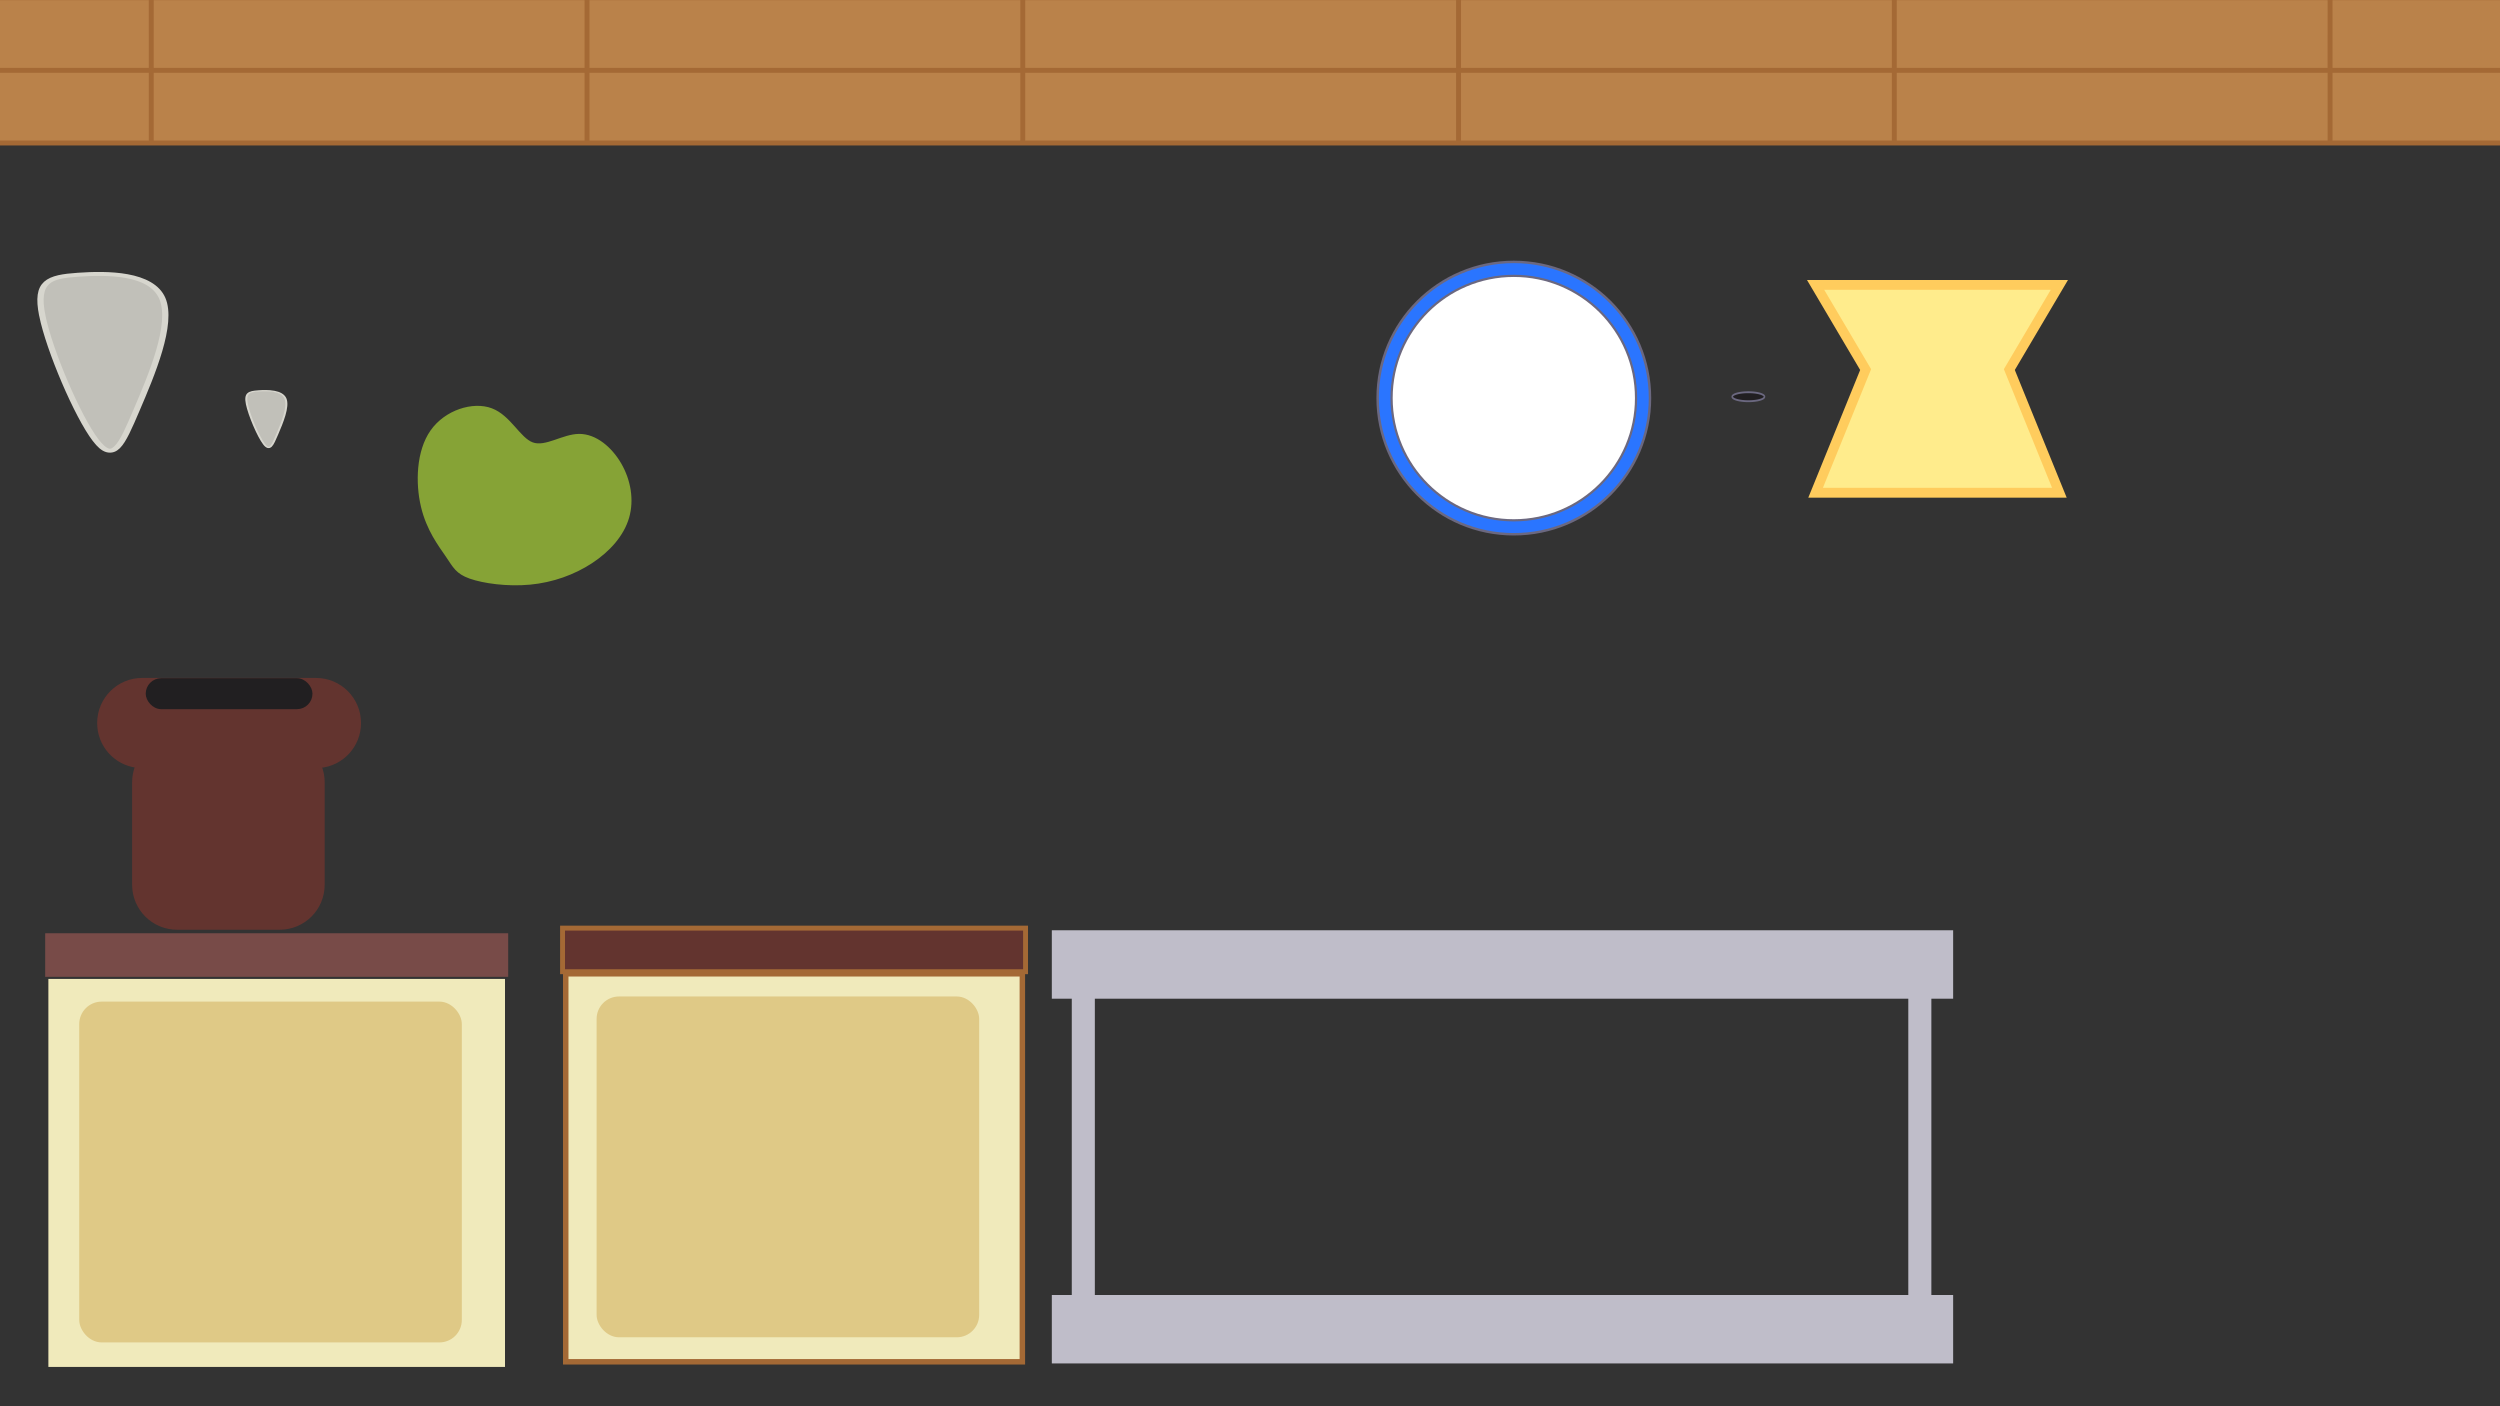 <?xml version="1.0" encoding="UTF-8" standalone="no"?>
<!-- Created with Inkscape (http://www.inkscape.org/) -->

<svg
   width="1920"
   height="1080"
   viewBox="0 0 508 285.75"
   version="1.1"
   id="svg1"
   inkscape:version="1.3.2 (091e20e, 2023-11-25, custom)"
   sodipodi:docname="TestSceneGame.svg"
   xmlns:inkscape="http://www.inkscape.org/namespaces/inkscape"
   xmlns:sodipodi="http://sodipodi.sourceforge.net/DTD/sodipodi-0.dtd"
   xmlns="http://www.w3.org/2000/svg"
   xmlns:svg="http://www.w3.org/2000/svg">
  <rect x="0" y="0" width="508" height="285.75" fill="#333333" stroke="none"/>
  <sodipodi:namedview
     id="namedview1"
     pagecolor="#ffffff"
     bordercolor="#000000"
     borderopacity="0.25"
     inkscape:showpageshadow="2"
     inkscape:pageopacity="0.0"
     inkscape:pagecheckerboard="0"
     inkscape:deskcolor="#d1d1d1"
     inkscape:document-units="mm"
     inkscape:zoom="5.7370932"
     inkscape:cx="1294.7323"
     inkscape:cy="302.85372"
     inkscape:window-width="1920"
     inkscape:window-height="1001"
     inkscape:window-x="-7"
     inkscape:window-y="-7"
     inkscape:window-maximized="1"
     inkscape:current-layer="layer1" />
  <defs
     id="defs1">
    <inkscape:path-effect
       effect="copy_rotate"
       starting_point="0,0"
       origin="0,82.94"
       id="path-effect33"
       is_visible="false"
       lpeversion="1.2"
       lpesatellites=""
       method="normal"
       num_copies="12"
       starting_angle="8"
       rotation_angle="30"
       gap="0"
       copies_to_360="true"
       mirror_copies="false"
       split_items="false"
       link_styles="false" />
    <inkscape:path-effect
       effect="bspline"
       id="path-effect26"
       is_visible="true"
       lpeversion="1.3"
       weight="33.333"
       steps="2"
       helper_size="0"
       apply_no_weight="true"
       apply_with_weight="true"
       only_selected="false"
       uniform="false" />
    <inkscape:path-effect
       effect="mirror_symmetry"
       start_point="594.372,41.009"
       end_point="594.372,102.222"
       center_point="594.372,71.616"
       id="path-effect19"
       is_visible="true"
       lpeversion="1.2"
       lpesatellites=""
       mode="free"
       discard_orig_path="false"
       fuse_paths="true"
       oposite_fuse="false"
       split_items="false"
       split_open="false"
       link_styles="false" />
    <inkscape:path-effect
       effect="mirror_symmetry"
       start_point="593.995,47.055"
       end_point="593.995,108.268"
       center_point="593.995,77.661"
       id="path-effect18"
       is_visible="true"
       lpeversion="1.2"
       lpesatellites=""
       mode="free"
       discard_orig_path="false"
       fuse_paths="true"
       oposite_fuse="false"
       split_items="false"
       split_open="false"
       link_styles="false" />
    <inkscape:path-effect
       effect="mirror_symmetry"
       start_point="593.617,47.055"
       end_point="593.617,108.268"
       center_point="593.617,77.661"
       id="path-effect17"
       is_visible="true"
       lpeversion="1.2"
       lpesatellites=""
       mode="free"
       discard_orig_path="false"
       fuse_paths="false"
       oposite_fuse="false"
       split_items="false"
       split_open="false"
       link_styles="false" />
    <inkscape:path-effect
       effect="tiling"
       id="path-effect14"
       is_visible="true"
       lpeversion="1"
       unit="px"
       seed="1;1"
       lpesatellites=""
       num_rows="8"
       num_cols="7"
       gapx="0"
       gapy="0"
       offset="0"
       offset_type="false"
       scale="0"
       rotate="0"
       mirrorrowsx="false"
       mirrorrowsy="false"
       mirrorcolsx="false"
       mirrorcolsy="false"
       mirrortrans="false"
       shrink_interp="false"
       split_items="false"
       link_styles="false"
       interpolate_scalex="false"
       interpolate_scaley="true"
       interpolate_rotatex="false"
       interpolate_rotatey="true"
       random_scale="false"
       random_rotate="false"
       random_gap_y="false"
       random_gap_x="false"
       transformorigin="translate(394.977,94.961)" />
    <inkscape:path-effect
       effect="construct_grid"
       id="path-effect13"
       is_visible="true"
       lpeversion="1"
       nr_x="2"
       nr_y="1" />
    <inkscape:path-effect
       effect="tiling"
       id="path-effect11"
       is_visible="true"
       lpeversion="1"
       unit="px"
       seed="1;1"
       lpesatellites=""
       num_rows="10"
       num_cols="20"
       gapx="0"
       gapy="0"
       offset="0"
       offset_type="false"
       scale="0"
       rotate="0"
       mirrorrowsx="false"
       mirrorrowsy="false"
       mirrorcolsx="false"
       mirrorcolsy="false"
       mirrortrans="false"
       shrink_interp="false"
       split_items="false"
       link_styles="false"
       interpolate_scalex="false"
       interpolate_scaley="true"
       interpolate_rotatex="false"
       interpolate_rotatey="true"
       random_scale="false"
       random_rotate="false"
       random_gap_y="false"
       random_gap_x="false"
       transformorigin="matrix(0.475,0,0,0.405,170.275,-2.207)" />
    <inkscape:path-effect
       effect="bspline"
       id="path-effect3"
       is_visible="true"
       lpeversion="1.3"
       weight="33.333"
       steps="2"
       helper_size="0"
       apply_no_weight="true"
       apply_with_weight="true"
       only_selected="false"
       uniform="false" />
    <inkscape:path-effect
       effect="bspline"
       id="path-effect1"
       is_visible="true"
       lpeversion="1.3"
       weight="33.333"
       steps="2"
       helper_size="0"
       apply_no_weight="true"
       apply_with_weight="true"
       only_selected="false"
       uniform="false" />
  </defs>
  <g
     inkscape:label="Layer 1"
     inkscape:groupmode="layer"
     id="layer1">
    <path
       style="fill:#6a677f;fill-opacity:1;stroke:#9593a7;stroke-width:0.067;stroke-dasharray:none;stroke-opacity:0"
       d="m -178.427,57.988 c 0.294,-0.426 8.019,-4.629 8.019,-4.629 l 0.979,-0.423 -7.033,5.795 -1.263,-0.266 z"
       id="path31"
       inkscape:export-filename="UI\CutIcon.svg"
       inkscape:export-xdpi="96"
       inkscape:export-ydpi="96" />
    <path
       style="fill:#f4f4f6;fill-opacity:1;stroke:#6d6b83;stroke-width:0.065;stroke-dasharray:none;stroke-opacity:1"
       d="m -179.087,55.672 4.389,0.454 -1.09,1.585 -3.322,-1.179 z"
       id="path29"
       sodipodi:nodetypes="ccccc" />
    <path
       style="fill:#7e8c7a;fill-opacity:1;stroke:#dfc986;stroke-width:1"
       id="rect11"
       width="63.134"
       height="63.134"
       x="322.451"
       y="26.61"
       ry="4.058"
       inkscape:path-effect="#path-effect11"
       sodipodi:type="rect"
       d="m 326.51,26.61 h 55.017 c 2.248,0 4.058,1.81 4.058,4.058 v 55.017 c 0,2.248 -1.81,4.058 -4.058,4.058 h -55.017 c -2.248,0 -4.058,-1.81 -4.058,-4.058 V 30.668 c 0,-2.248 1.81,-4.058 4.058,-4.058 z m 63.134,0 h 55.017 c 2.248,0 4.058,1.81 4.058,4.058 v 55.017 c 0,2.248 -1.81,4.058 -4.058,4.058 h -55.017 c -2.248,0 -4.058,-1.81 -4.058,-4.058 V 30.668 c 0,-2.248 1.81,-4.058 4.058,-4.058 z m 63.134,0 h 55.017 c 2.248,0 4.058,1.81 4.058,4.058 v 55.017 c 0,2.248 -1.81,4.058 -4.058,4.058 h -55.017 c -2.248,0 -4.058,-1.81 -4.058,-4.058 V 30.668 c 0,-2.248 1.81,-4.058 4.058,-4.058 z m 63.134,0 h 55.017 c 2.248,0 4.058,1.81 4.058,4.058 v 55.017 c 0,2.248 -1.81,4.058 -4.058,4.058 h -55.017 c -2.248,0 -4.058,-1.81 -4.058,-4.058 V 30.668 c 0,-2.248 1.81,-4.058 4.058,-4.058 z m 63.134,0 h 55.017 c 2.248,0 4.058,1.81 4.058,4.058 v 55.017 c 0,2.248 -1.81,4.058 -4.058,4.058 h -55.017 c -2.248,0 -4.058,-1.81 -4.058,-4.058 V 30.668 c 0,-2.248 1.81,-4.058 4.058,-4.058 z m 63.134,0 h 55.017 c 2.248,0 4.058,1.81 4.058,4.058 v 55.017 c 0,2.248 -1.81,4.058 -4.058,4.058 H 642.178 c -2.248,0 -4.058,-1.81 -4.058,-4.058 V 30.668 c 0,-2.248 1.81,-4.058 4.058,-4.058 z m 63.134,0 h 55.017 c 2.248,0 4.058,1.81 4.058,4.058 v 55.017 c 0,2.248 -1.81,4.058 -4.058,4.058 h -55.017 c -2.248,0 -4.058,-1.81 -4.058,-4.058 V 30.668 c 0,-2.248 1.81,-4.058 4.058,-4.058 z m 63.134,0 h 55.017 c 2.248,0 4.058,1.81 4.058,4.058 v 55.017 c 0,2.248 -1.81,4.058 -4.058,4.058 h -55.017 c -2.248,0 -4.058,-1.81 -4.058,-4.058 V 30.668 c 0,-2.248 1.81,-4.058 4.058,-4.058 z m 63.134,0 h 55.017 c 2.248,0 4.058,1.81 4.058,4.058 v 55.017 c 0,2.248 -1.81,4.058 -4.058,4.058 h -55.017 c -2.248,0 -4.058,-1.81 -4.058,-4.058 V 30.668 c 0,-2.248 1.81,-4.058 4.058,-4.058 z m 63.134,0 h 55.017 c 2.248,0 4.058,1.81 4.058,4.058 v 55.017 c 0,2.248 -1.81,4.058 -4.058,4.058 h -55.017 c -2.248,0 -4.058,-1.81 -4.058,-4.058 V 30.668 c 0,-2.248 1.81,-4.058 4.058,-4.058 z m 63.134,0 h 55.017 c 2.248,0 4.058,1.81 4.058,4.058 v 55.017 c 0,2.248 -1.81,4.058 -4.058,4.058 h -55.017 c -2.248,0 -4.058,-1.81 -4.058,-4.058 V 30.668 c 0,-2.248 1.81,-4.058 4.058,-4.058 z m 63.134,0 h 55.017 c 2.248,0 4.058,1.81 4.058,4.058 v 55.017 c 0,2.248 -1.81,4.058 -4.058,4.058 h -55.017 c -2.248,0 -4.058,-1.81 -4.058,-4.058 V 30.668 c 0,-2.248 1.81,-4.058 4.058,-4.058 z m 63.134,0 h 55.017 c 2.248,0 4.058,1.81 4.058,4.058 v 55.017 c 0,2.248 -1.81,4.058 -4.058,4.058 h -55.017 c -2.248,0 -4.058,-1.81 -4.058,-4.058 V 30.668 c 0,-2.248 1.81,-4.058 4.058,-4.058 z m 63.134,0 h 55.017 c 2.248,0 4.058,1.81 4.058,4.058 v 55.017 c 0,2.248 -1.81,4.058 -4.058,4.058 h -55.017 c -2.248,0 -4.058,-1.81 -4.058,-4.058 V 30.668 c 0,-2.248 1.81,-4.058 4.058,-4.058 z m 63.134,0 h 55.017 c 2.248,0 4.058,1.81 4.058,4.058 v 55.017 c 0,2.248 -1.81,4.058 -4.058,4.058 h -55.017 c -2.248,0 -4.058,-1.81 -4.058,-4.058 V 30.668 c 0,-2.248 1.81,-4.058 4.058,-4.058 z m 63.134,0 h 55.017 c 2.248,0 4.058,1.81 4.058,4.058 v 55.017 c 0,2.248 -1.81,4.058 -4.058,4.058 h -55.017 c -2.248,0 -4.058,-1.81 -4.058,-4.058 V 30.668 c 0,-2.248 1.81,-4.058 4.058,-4.058 z m 63.134,0 h 55.017 c 2.248,0 4.058,1.81 4.058,4.058 v 55.017 c 0,2.248 -1.81,4.058 -4.058,4.058 h -55.017 c -2.248,0 -4.058,-1.81 -4.058,-4.058 V 30.668 c 0,-2.248 1.81,-4.058 4.058,-4.058 z m 63.134,0 h 55.017 c 2.248,0 4.058,1.81 4.058,4.058 v 55.017 c 0,2.248 -1.81,4.058 -4.058,4.058 h -55.017 c -2.248,0 -4.058,-1.81 -4.058,-4.058 V 30.668 c 0,-2.248 1.81,-4.058 4.058,-4.058 z m 63.134,0 h 55.017 c 2.248,0 4.058,1.81 4.058,4.058 v 55.017 c 0,2.248 -1.81,4.058 -4.058,4.058 h -55.017 c -2.248,0 -4.058,-1.81 -4.058,-4.058 V 30.668 c 0,-2.248 1.81,-4.058 4.058,-4.058 z m 63.134,0 h 55.017 c 2.248,0 4.058,1.81 4.058,4.058 v 55.017 c 0,2.248 -1.81,4.058 -4.058,4.058 h -55.017 c -2.248,0 -4.058,-1.81 -4.058,-4.058 V 30.668 c 0,-2.248 1.81,-4.058 4.058,-4.058 z M 326.51,89.744 h 55.017 c 2.248,0 4.058,1.81 4.058,4.058 v 55.017 c 0,2.248 -1.81,4.058 -4.058,4.058 h -55.017 c -2.248,0 -4.058,-1.81 -4.058,-4.058 V 93.802 c 0,-2.248 1.81,-4.058 4.058,-4.058 z m 63.134,0 h 55.017 c 2.248,0 4.058,1.81 4.058,4.058 v 55.017 c 0,2.248 -1.81,4.058 -4.058,4.058 h -55.017 c -2.248,0 -4.058,-1.81 -4.058,-4.058 V 93.802 c 0,-2.248 1.81,-4.058 4.058,-4.058 z m 63.134,0 h 55.017 c 2.248,0 4.058,1.81 4.058,4.058 v 55.017 c 0,2.248 -1.81,4.058 -4.058,4.058 h -55.017 c -2.248,0 -4.058,-1.81 -4.058,-4.058 V 93.802 c 0,-2.248 1.81,-4.058 4.058,-4.058 z m 63.134,0 h 55.017 c 2.248,0 4.058,1.81 4.058,4.058 v 55.017 c 0,2.248 -1.81,4.058 -4.058,4.058 h -55.017 c -2.248,0 -4.058,-1.81 -4.058,-4.058 V 93.802 c 0,-2.248 1.81,-4.058 4.058,-4.058 z m 63.134,0 h 55.017 c 2.248,0 4.058,1.81 4.058,4.058 v 55.017 c 0,2.248 -1.81,4.058 -4.058,4.058 h -55.017 c -2.248,0 -4.058,-1.81 -4.058,-4.058 V 93.802 c 0,-2.248 1.81,-4.058 4.058,-4.058 z m 63.134,0 h 55.017 c 2.248,0 4.058,1.81 4.058,4.058 v 55.017 c 0,2.248 -1.81,4.058 -4.058,4.058 H 642.178 c -2.248,0 -4.058,-1.81 -4.058,-4.058 V 93.802 c 0,-2.248 1.81,-4.058 4.058,-4.058 z m 63.134,0 h 55.017 c 2.248,0 4.058,1.81 4.058,4.058 v 55.017 c 0,2.248 -1.81,4.058 -4.058,4.058 h -55.017 c -2.248,0 -4.058,-1.81 -4.058,-4.058 V 93.802 c 0,-2.248 1.81,-4.058 4.058,-4.058 z m 63.134,0 h 55.017 c 2.248,0 4.058,1.81 4.058,4.058 v 55.017 c 0,2.248 -1.81,4.058 -4.058,4.058 h -55.017 c -2.248,0 -4.058,-1.81 -4.058,-4.058 V 93.802 c 0,-2.248 1.81,-4.058 4.058,-4.058 z m 63.134,0 h 55.017 c 2.248,0 4.058,1.81 4.058,4.058 v 55.017 c 0,2.248 -1.81,4.058 -4.058,4.058 h -55.017 c -2.248,0 -4.058,-1.81 -4.058,-4.058 V 93.802 c 0,-2.248 1.81,-4.058 4.058,-4.058 z m 63.134,0 h 55.017 c 2.248,0 4.058,1.81 4.058,4.058 v 55.017 c 0,2.248 -1.81,4.058 -4.058,4.058 h -55.017 c -2.248,0 -4.058,-1.81 -4.058,-4.058 V 93.802 c 0,-2.248 1.81,-4.058 4.058,-4.058 z m 63.134,0 h 55.017 c 2.248,0 4.058,1.81 4.058,4.058 v 55.017 c 0,2.248 -1.81,4.058 -4.058,4.058 h -55.017 c -2.248,0 -4.058,-1.81 -4.058,-4.058 V 93.802 c 0,-2.248 1.81,-4.058 4.058,-4.058 z m 63.134,0 h 55.017 c 2.248,0 4.058,1.81 4.058,4.058 v 55.017 c 0,2.248 -1.81,4.058 -4.058,4.058 h -55.017 c -2.248,0 -4.058,-1.81 -4.058,-4.058 V 93.802 c 0,-2.248 1.81,-4.058 4.058,-4.058 z m 63.134,0 h 55.017 c 2.248,0 4.058,1.81 4.058,4.058 v 55.017 c 0,2.248 -1.81,4.058 -4.058,4.058 h -55.017 c -2.248,0 -4.058,-1.81 -4.058,-4.058 V 93.802 c 0,-2.248 1.81,-4.058 4.058,-4.058 z m 63.134,0 h 55.017 c 2.248,0 4.058,1.81 4.058,4.058 v 55.017 c 0,2.248 -1.81,4.058 -4.058,4.058 h -55.017 c -2.248,0 -4.058,-1.81 -4.058,-4.058 V 93.802 c 0,-2.248 1.81,-4.058 4.058,-4.058 z m 63.134,0 h 55.017 c 2.248,0 4.058,1.81 4.058,4.058 v 55.017 c 0,2.248 -1.81,4.058 -4.058,4.058 h -55.017 c -2.248,0 -4.058,-1.81 -4.058,-4.058 V 93.802 c 0,-2.248 1.81,-4.058 4.058,-4.058 z m 63.134,0 h 55.017 c 2.248,0 4.058,1.81 4.058,4.058 v 55.017 c 0,2.248 -1.81,4.058 -4.058,4.058 h -55.017 c -2.248,0 -4.058,-1.81 -4.058,-4.058 V 93.802 c 0,-2.248 1.81,-4.058 4.058,-4.058 z m 63.134,0 h 55.017 c 2.248,0 4.058,1.81 4.058,4.058 v 55.017 c 0,2.248 -1.81,4.058 -4.058,4.058 h -55.017 c -2.248,0 -4.058,-1.81 -4.058,-4.058 V 93.802 c 0,-2.248 1.81,-4.058 4.058,-4.058 z m 63.134,0 h 55.017 c 2.248,0 4.058,1.81 4.058,4.058 v 55.017 c 0,2.248 -1.81,4.058 -4.058,4.058 h -55.017 c -2.248,0 -4.058,-1.81 -4.058,-4.058 V 93.802 c 0,-2.248 1.81,-4.058 4.058,-4.058 z m 63.134,0 h 55.017 c 2.248,0 4.058,1.81 4.058,4.058 v 55.017 c 0,2.248 -1.81,4.058 -4.058,4.058 h -55.017 c -2.248,0 -4.058,-1.81 -4.058,-4.058 V 93.802 c 0,-2.248 1.81,-4.058 4.058,-4.058 z m 63.134,0 h 55.017 c 2.248,0 4.058,1.81 4.058,4.058 v 55.017 c 0,2.248 -1.81,4.058 -4.058,4.058 h -55.017 c -2.248,0 -4.058,-1.81 -4.058,-4.058 V 93.802 c 0,-2.248 1.81,-4.058 4.058,-4.058 z M 326.51,152.877 h 55.017 c 2.248,0 4.058,1.81 4.058,4.058 v 55.017 c 0,2.248 -1.81,4.058 -4.058,4.058 h -55.017 c -2.248,0 -4.058,-1.81 -4.058,-4.058 v -55.017 c 0,-2.248 1.81,-4.058 4.058,-4.058 z m 63.134,0 h 55.017 c 2.248,0 4.058,1.81 4.058,4.058 v 55.017 c 0,2.248 -1.81,4.058 -4.058,4.058 h -55.017 c -2.248,0 -4.058,-1.81 -4.058,-4.058 v -55.017 c 0,-2.248 1.81,-4.058 4.058,-4.058 z m 63.134,0 h 55.017 c 2.248,0 4.058,1.81 4.058,4.058 v 55.017 c 0,2.248 -1.81,4.058 -4.058,4.058 h -55.017 c -2.248,0 -4.058,-1.81 -4.058,-4.058 v -55.017 c 0,-2.248 1.81,-4.058 4.058,-4.058 z m 63.134,0 h 55.017 c 2.248,0 4.058,1.81 4.058,4.058 v 55.017 c 0,2.248 -1.81,4.058 -4.058,4.058 h -55.017 c -2.248,0 -4.058,-1.81 -4.058,-4.058 v -55.017 c 0,-2.248 1.81,-4.058 4.058,-4.058 z m 63.134,0 h 55.017 c 2.248,0 4.058,1.81 4.058,4.058 v 55.017 c 0,2.248 -1.81,4.058 -4.058,4.058 h -55.017 c -2.248,0 -4.058,-1.81 -4.058,-4.058 v -55.017 c 0,-2.248 1.81,-4.058 4.058,-4.058 z m 63.134,0 h 55.017 c 2.248,0 4.058,1.81 4.058,4.058 v 55.017 c 0,2.248 -1.81,4.058 -4.058,4.058 H 642.178 c -2.248,0 -4.058,-1.81 -4.058,-4.058 v -55.017 c 0,-2.248 1.81,-4.058 4.058,-4.058 z m 63.134,0 h 55.017 c 2.248,0 4.058,1.81 4.058,4.058 v 55.017 c 0,2.248 -1.81,4.058 -4.058,4.058 h -55.017 c -2.248,0 -4.058,-1.81 -4.058,-4.058 v -55.017 c 0,-2.248 1.81,-4.058 4.058,-4.058 z m 63.134,0 h 55.017 c 2.248,0 4.058,1.81 4.058,4.058 v 55.017 c 0,2.248 -1.81,4.058 -4.058,4.058 h -55.017 c -2.248,0 -4.058,-1.81 -4.058,-4.058 v -55.017 c 0,-2.248 1.81,-4.058 4.058,-4.058 z m 63.134,0 h 55.017 c 2.248,0 4.058,1.81 4.058,4.058 v 55.017 c 0,2.248 -1.81,4.058 -4.058,4.058 h -55.017 c -2.248,0 -4.058,-1.81 -4.058,-4.058 v -55.017 c 0,-2.248 1.81,-4.058 4.058,-4.058 z m 63.134,0 h 55.017 c 2.248,0 4.058,1.81 4.058,4.058 v 55.017 c 0,2.248 -1.81,4.058 -4.058,4.058 h -55.017 c -2.248,0 -4.058,-1.81 -4.058,-4.058 v -55.017 c 0,-2.248 1.81,-4.058 4.058,-4.058 z m 63.134,0 h 55.017 c 2.248,0 4.058,1.81 4.058,4.058 v 55.017 c 0,2.248 -1.81,4.058 -4.058,4.058 h -55.017 c -2.248,0 -4.058,-1.81 -4.058,-4.058 v -55.017 c 0,-2.248 1.81,-4.058 4.058,-4.058 z m 63.134,0 h 55.017 c 2.248,0 4.058,1.81 4.058,4.058 v 55.017 c 0,2.248 -1.81,4.058 -4.058,4.058 h -55.017 c -2.248,0 -4.058,-1.81 -4.058,-4.058 v -55.017 c 0,-2.248 1.81,-4.058 4.058,-4.058 z m 63.134,0 h 55.017 c 2.248,0 4.058,1.81 4.058,4.058 v 55.017 c 0,2.248 -1.81,4.058 -4.058,4.058 h -55.017 c -2.248,0 -4.058,-1.81 -4.058,-4.058 v -55.017 c 0,-2.248 1.81,-4.058 4.058,-4.058 z m 63.134,0 h 55.017 c 2.248,0 4.058,1.81 4.058,4.058 v 55.017 c 0,2.248 -1.81,4.058 -4.058,4.058 h -55.017 c -2.248,0 -4.058,-1.81 -4.058,-4.058 v -55.017 c 0,-2.248 1.81,-4.058 4.058,-4.058 z m 63.134,0 h 55.017 c 2.248,0 4.058,1.81 4.058,4.058 v 55.017 c 0,2.248 -1.81,4.058 -4.058,4.058 h -55.017 c -2.248,0 -4.058,-1.81 -4.058,-4.058 v -55.017 c 0,-2.248 1.81,-4.058 4.058,-4.058 z m 63.134,0 h 55.017 c 2.248,0 4.058,1.81 4.058,4.058 v 55.017 c 0,2.248 -1.81,4.058 -4.058,4.058 h -55.017 c -2.248,0 -4.058,-1.81 -4.058,-4.058 v -55.017 c 0,-2.248 1.81,-4.058 4.058,-4.058 z m 63.134,0 h 55.017 c 2.248,0 4.058,1.81 4.058,4.058 v 55.017 c 0,2.248 -1.81,4.058 -4.058,4.058 h -55.017 c -2.248,0 -4.058,-1.81 -4.058,-4.058 v -55.017 c 0,-2.248 1.81,-4.058 4.058,-4.058 z m 63.134,0 h 55.017 c 2.248,0 4.058,1.81 4.058,4.058 v 55.017 c 0,2.248 -1.81,4.058 -4.058,4.058 h -55.017 c -2.248,0 -4.058,-1.81 -4.058,-4.058 v -55.017 c 0,-2.248 1.81,-4.058 4.058,-4.058 z m 63.134,0 h 55.017 c 2.248,0 4.058,1.81 4.058,4.058 v 55.017 c 0,2.248 -1.81,4.058 -4.058,4.058 h -55.017 c -2.248,0 -4.058,-1.81 -4.058,-4.058 v -55.017 c 0,-2.248 1.81,-4.058 4.058,-4.058 z m 63.134,0 h 55.017 c 2.248,0 4.058,1.81 4.058,4.058 v 55.017 c 0,2.248 -1.81,4.058 -4.058,4.058 h -55.017 c -2.248,0 -4.058,-1.81 -4.058,-4.058 v -55.017 c 0,-2.248 1.81,-4.058 4.058,-4.058 z M 326.51,216.011 h 55.017 c 2.248,0 4.058,1.81 4.058,4.058 v 55.017 c 0,2.248 -1.81,4.058 -4.058,4.058 h -55.017 c -2.248,0 -4.058,-1.81 -4.058,-4.058 v -55.017 c 0,-2.248 1.81,-4.058 4.058,-4.058 z m 63.134,0 h 55.017 c 2.248,0 4.058,1.81 4.058,4.058 v 55.017 c 0,2.248 -1.81,4.058 -4.058,4.058 h -55.017 c -2.248,0 -4.058,-1.81 -4.058,-4.058 v -55.017 c 0,-2.248 1.81,-4.058 4.058,-4.058 z m 63.134,0 h 55.017 c 2.248,0 4.058,1.81 4.058,4.058 v 55.017 c 0,2.248 -1.81,4.058 -4.058,4.058 h -55.017 c -2.248,0 -4.058,-1.81 -4.058,-4.058 v -55.017 c 0,-2.248 1.81,-4.058 4.058,-4.058 z m 63.134,0 h 55.017 c 2.248,0 4.058,1.81 4.058,4.058 v 55.017 c 0,2.248 -1.81,4.058 -4.058,4.058 h -55.017 c -2.248,0 -4.058,-1.81 -4.058,-4.058 v -55.017 c 0,-2.248 1.81,-4.058 4.058,-4.058 z m 63.134,0 h 55.017 c 2.248,0 4.058,1.81 4.058,4.058 v 55.017 c 0,2.248 -1.81,4.058 -4.058,4.058 h -55.017 c -2.248,0 -4.058,-1.81 -4.058,-4.058 v -55.017 c 0,-2.248 1.81,-4.058 4.058,-4.058 z m 63.134,0 h 55.017 c 2.248,0 4.058,1.81 4.058,4.058 v 55.017 c 0,2.248 -1.81,4.058 -4.058,4.058 H 642.178 c -2.248,0 -4.058,-1.81 -4.058,-4.058 v -55.017 c 0,-2.248 1.81,-4.058 4.058,-4.058 z m 63.134,0 h 55.017 c 2.248,0 4.058,1.81 4.058,4.058 v 55.017 c 0,2.248 -1.81,4.058 -4.058,4.058 h -55.017 c -2.248,0 -4.058,-1.81 -4.058,-4.058 v -55.017 c 0,-2.248 1.81,-4.058 4.058,-4.058 z m 63.134,0 h 55.017 c 2.248,0 4.058,1.81 4.058,4.058 v 55.017 c 0,2.248 -1.81,4.058 -4.058,4.058 h -55.017 c -2.248,0 -4.058,-1.81 -4.058,-4.058 v -55.017 c 0,-2.248 1.81,-4.058 4.058,-4.058 z m 63.134,0 h 55.017 c 2.248,0 4.058,1.81 4.058,4.058 v 55.017 c 0,2.248 -1.81,4.058 -4.058,4.058 h -55.017 c -2.248,0 -4.058,-1.81 -4.058,-4.058 v -55.017 c 0,-2.248 1.81,-4.058 4.058,-4.058 z m 63.134,0 h 55.017 c 2.248,0 4.058,1.81 4.058,4.058 v 55.017 c 0,2.248 -1.81,4.058 -4.058,4.058 h -55.017 c -2.248,0 -4.058,-1.81 -4.058,-4.058 v -55.017 c 0,-2.248 1.81,-4.058 4.058,-4.058 z m 63.134,0 h 55.017 c 2.248,0 4.058,1.81 4.058,4.058 v 55.017 c 0,2.248 -1.81,4.058 -4.058,4.058 h -55.017 c -2.248,0 -4.058,-1.81 -4.058,-4.058 v -55.017 c 0,-2.248 1.81,-4.058 4.058,-4.058 z m 63.134,0 h 55.017 c 2.248,0 4.058,1.81 4.058,4.058 v 55.017 c 0,2.248 -1.81,4.058 -4.058,4.058 h -55.017 c -2.248,0 -4.058,-1.81 -4.058,-4.058 v -55.017 c 0,-2.248 1.81,-4.058 4.058,-4.058 z m 63.134,0 h 55.017 c 2.248,0 4.058,1.81 4.058,4.058 v 55.017 c 0,2.248 -1.81,4.058 -4.058,4.058 h -55.017 c -2.248,0 -4.058,-1.81 -4.058,-4.058 v -55.017 c 0,-2.248 1.81,-4.058 4.058,-4.058 z m 63.134,0 h 55.017 c 2.248,0 4.058,1.81 4.058,4.058 v 55.017 c 0,2.248 -1.81,4.058 -4.058,4.058 h -55.017 c -2.248,0 -4.058,-1.81 -4.058,-4.058 v -55.017 c 0,-2.248 1.81,-4.058 4.058,-4.058 z m 63.134,0 h 55.017 c 2.248,0 4.058,1.81 4.058,4.058 v 55.017 c 0,2.248 -1.81,4.058 -4.058,4.058 h -55.017 c -2.248,0 -4.058,-1.81 -4.058,-4.058 v -55.017 c 0,-2.248 1.81,-4.058 4.058,-4.058 z m 63.134,0 h 55.017 c 2.248,0 4.058,1.81 4.058,4.058 v 55.017 c 0,2.248 -1.81,4.058 -4.058,4.058 h -55.017 c -2.248,0 -4.058,-1.81 -4.058,-4.058 v -55.017 c 0,-2.248 1.81,-4.058 4.058,-4.058 z m 63.134,0 h 55.017 c 2.248,0 4.058,1.81 4.058,4.058 v 55.017 c 0,2.248 -1.81,4.058 -4.058,4.058 h -55.017 c -2.248,0 -4.058,-1.81 -4.058,-4.058 v -55.017 c 0,-2.248 1.81,-4.058 4.058,-4.058 z m 63.134,0 h 55.017 c 2.248,0 4.058,1.81 4.058,4.058 v 55.017 c 0,2.248 -1.81,4.058 -4.058,4.058 h -55.017 c -2.248,0 -4.058,-1.81 -4.058,-4.058 v -55.017 c 0,-2.248 1.81,-4.058 4.058,-4.058 z m 63.134,0 h 55.017 c 2.248,0 4.058,1.81 4.058,4.058 v 55.017 c 0,2.248 -1.81,4.058 -4.058,4.058 h -55.017 c -2.248,0 -4.058,-1.81 -4.058,-4.058 v -55.017 c 0,-2.248 1.81,-4.058 4.058,-4.058 z m 63.134,0 h 55.017 c 2.248,0 4.058,1.81 4.058,4.058 v 55.017 c 0,2.248 -1.81,4.058 -4.058,4.058 h -55.017 c -2.248,0 -4.058,-1.81 -4.058,-4.058 v -55.017 c 0,-2.248 1.81,-4.058 4.058,-4.058 z M 326.51,279.145 h 55.017 c 2.248,0 4.058,1.81 4.058,4.058 v 55.017 c 0,2.248 -1.81,4.058 -4.058,4.058 h -55.017 c -2.248,0 -4.058,-1.81 -4.058,-4.058 v -55.017 c 0,-2.248 1.81,-4.058 4.058,-4.058 z m 63.134,0 h 55.017 c 2.248,0 4.058,1.81 4.058,4.058 v 55.017 c 0,2.248 -1.81,4.058 -4.058,4.058 h -55.017 c -2.248,0 -4.058,-1.81 -4.058,-4.058 v -55.017 c 0,-2.248 1.81,-4.058 4.058,-4.058 z m 63.134,0 h 55.017 c 2.248,0 4.058,1.81 4.058,4.058 v 55.017 c 0,2.248 -1.81,4.058 -4.058,4.058 h -55.017 c -2.248,0 -4.058,-1.81 -4.058,-4.058 v -55.017 c 0,-2.248 1.81,-4.058 4.058,-4.058 z m 63.134,0 h 55.017 c 2.248,0 4.058,1.81 4.058,4.058 v 55.017 c 0,2.248 -1.81,4.058 -4.058,4.058 h -55.017 c -2.248,0 -4.058,-1.81 -4.058,-4.058 v -55.017 c 0,-2.248 1.81,-4.058 4.058,-4.058 z m 63.134,0 h 55.017 c 2.248,0 4.058,1.81 4.058,4.058 v 55.017 c 0,2.248 -1.81,4.058 -4.058,4.058 h -55.017 c -2.248,0 -4.058,-1.81 -4.058,-4.058 v -55.017 c 0,-2.248 1.81,-4.058 4.058,-4.058 z m 63.134,0 h 55.017 c 2.248,0 4.058,1.81 4.058,4.058 v 55.017 c 0,2.248 -1.81,4.058 -4.058,4.058 H 642.178 c -2.248,0 -4.058,-1.81 -4.058,-4.058 v -55.017 c 0,-2.248 1.81,-4.058 4.058,-4.058 z m 63.134,0 h 55.017 c 2.248,0 4.058,1.81 4.058,4.058 v 55.017 c 0,2.248 -1.81,4.058 -4.058,4.058 h -55.017 c -2.248,0 -4.058,-1.81 -4.058,-4.058 v -55.017 c 0,-2.248 1.81,-4.058 4.058,-4.058 z m 63.134,0 h 55.017 c 2.248,0 4.058,1.81 4.058,4.058 v 55.017 c 0,2.248 -1.81,4.058 -4.058,4.058 h -55.017 c -2.248,0 -4.058,-1.81 -4.058,-4.058 v -55.017 c 0,-2.248 1.81,-4.058 4.058,-4.058 z m 63.134,0 h 55.017 c 2.248,0 4.058,1.81 4.058,4.058 v 55.017 c 0,2.248 -1.81,4.058 -4.058,4.058 h -55.017 c -2.248,0 -4.058,-1.81 -4.058,-4.058 v -55.017 c 0,-2.248 1.81,-4.058 4.058,-4.058 z m 63.134,0 h 55.017 c 2.248,0 4.058,1.81 4.058,4.058 v 55.017 c 0,2.248 -1.81,4.058 -4.058,4.058 h -55.017 c -2.248,0 -4.058,-1.81 -4.058,-4.058 v -55.017 c 0,-2.248 1.81,-4.058 4.058,-4.058 z m 63.134,0 h 55.017 c 2.248,0 4.058,1.81 4.058,4.058 v 55.017 c 0,2.248 -1.81,4.058 -4.058,4.058 h -55.017 c -2.248,0 -4.058,-1.81 -4.058,-4.058 v -55.017 c 0,-2.248 1.81,-4.058 4.058,-4.058 z m 63.134,0 h 55.017 c 2.248,0 4.058,1.81 4.058,4.058 v 55.017 c 0,2.248 -1.81,4.058 -4.058,4.058 h -55.017 c -2.248,0 -4.058,-1.81 -4.058,-4.058 v -55.017 c 0,-2.248 1.81,-4.058 4.058,-4.058 z m 63.134,0 h 55.017 c 2.248,0 4.058,1.81 4.058,4.058 v 55.017 c 0,2.248 -1.81,4.058 -4.058,4.058 h -55.017 c -2.248,0 -4.058,-1.81 -4.058,-4.058 v -55.017 c 0,-2.248 1.81,-4.058 4.058,-4.058 z m 63.134,0 h 55.017 c 2.248,0 4.058,1.81 4.058,4.058 v 55.017 c 0,2.248 -1.81,4.058 -4.058,4.058 h -55.017 c -2.248,0 -4.058,-1.81 -4.058,-4.058 v -55.017 c 0,-2.248 1.81,-4.058 4.058,-4.058 z m 63.134,0 h 55.017 c 2.248,0 4.058,1.81 4.058,4.058 v 55.017 c 0,2.248 -1.81,4.058 -4.058,4.058 h -55.017 c -2.248,0 -4.058,-1.81 -4.058,-4.058 v -55.017 c 0,-2.248 1.81,-4.058 4.058,-4.058 z m 63.134,0 h 55.017 c 2.248,0 4.058,1.81 4.058,4.058 v 55.017 c 0,2.248 -1.81,4.058 -4.058,4.058 h -55.017 c -2.248,0 -4.058,-1.81 -4.058,-4.058 v -55.017 c 0,-2.248 1.81,-4.058 4.058,-4.058 z m 63.134,0 h 55.017 c 2.248,0 4.058,1.81 4.058,4.058 v 55.017 c 0,2.248 -1.81,4.058 -4.058,4.058 h -55.017 c -2.248,0 -4.058,-1.81 -4.058,-4.058 v -55.017 c 0,-2.248 1.81,-4.058 4.058,-4.058 z m 63.134,0 h 55.017 c 2.248,0 4.058,1.81 4.058,4.058 v 55.017 c 0,2.248 -1.81,4.058 -4.058,4.058 h -55.017 c -2.248,0 -4.058,-1.81 -4.058,-4.058 v -55.017 c 0,-2.248 1.81,-4.058 4.058,-4.058 z m 63.134,0 h 55.017 c 2.248,0 4.058,1.81 4.058,4.058 v 55.017 c 0,2.248 -1.81,4.058 -4.058,4.058 h -55.017 c -2.248,0 -4.058,-1.81 -4.058,-4.058 v -55.017 c 0,-2.248 1.81,-4.058 4.058,-4.058 z m 63.134,0 h 55.017 c 2.248,0 4.058,1.81 4.058,4.058 v 55.017 c 0,2.248 -1.81,4.058 -4.058,4.058 h -55.017 c -2.248,0 -4.058,-1.81 -4.058,-4.058 v -55.017 c 0,-2.248 1.81,-4.058 4.058,-4.058 z M 326.51,342.278 h 55.017 c 2.248,0 4.058,1.81 4.058,4.058 v 55.017 c 0,2.248 -1.81,4.058 -4.058,4.058 h -55.017 c -2.248,0 -4.058,-1.81 -4.058,-4.058 v -55.017 c 0,-2.248 1.81,-4.058 4.058,-4.058 z m 63.134,0 h 55.017 c 2.248,0 4.058,1.81 4.058,4.058 v 55.017 c 0,2.248 -1.81,4.058 -4.058,4.058 h -55.017 c -2.248,0 -4.058,-1.81 -4.058,-4.058 v -55.017 c 0,-2.248 1.81,-4.058 4.058,-4.058 z m 63.134,0 h 55.017 c 2.248,0 4.058,1.81 4.058,4.058 v 55.017 c 0,2.248 -1.81,4.058 -4.058,4.058 h -55.017 c -2.248,0 -4.058,-1.81 -4.058,-4.058 v -55.017 c 0,-2.248 1.81,-4.058 4.058,-4.058 z m 63.134,0 h 55.017 c 2.248,0 4.058,1.81 4.058,4.058 v 55.017 c 0,2.248 -1.81,4.058 -4.058,4.058 h -55.017 c -2.248,0 -4.058,-1.81 -4.058,-4.058 v -55.017 c 0,-2.248 1.81,-4.058 4.058,-4.058 z m 63.134,0 h 55.017 c 2.248,0 4.058,1.81 4.058,4.058 v 55.017 c 0,2.248 -1.81,4.058 -4.058,4.058 h -55.017 c -2.248,0 -4.058,-1.81 -4.058,-4.058 v -55.017 c 0,-2.248 1.81,-4.058 4.058,-4.058 z m 63.134,0 h 55.017 c 2.248,0 4.058,1.81 4.058,4.058 v 55.017 c 0,2.248 -1.81,4.058 -4.058,4.058 H 642.178 c -2.248,0 -4.058,-1.81 -4.058,-4.058 v -55.017 c 0,-2.248 1.81,-4.058 4.058,-4.058 z m 63.134,0 h 55.017 c 2.248,0 4.058,1.81 4.058,4.058 v 55.017 c 0,2.248 -1.81,4.058 -4.058,4.058 h -55.017 c -2.248,0 -4.058,-1.81 -4.058,-4.058 v -55.017 c 0,-2.248 1.81,-4.058 4.058,-4.058 z m 63.134,0 h 55.017 c 2.248,0 4.058,1.81 4.058,4.058 v 55.017 c 0,2.248 -1.81,4.058 -4.058,4.058 h -55.017 c -2.248,0 -4.058,-1.81 -4.058,-4.058 v -55.017 c 0,-2.248 1.81,-4.058 4.058,-4.058 z m 63.134,0 h 55.017 c 2.248,0 4.058,1.81 4.058,4.058 v 55.017 c 0,2.248 -1.81,4.058 -4.058,4.058 h -55.017 c -2.248,0 -4.058,-1.81 -4.058,-4.058 v -55.017 c 0,-2.248 1.81,-4.058 4.058,-4.058 z m 63.134,0 h 55.017 c 2.248,0 4.058,1.81 4.058,4.058 v 55.017 c 0,2.248 -1.81,4.058 -4.058,4.058 h -55.017 c -2.248,0 -4.058,-1.81 -4.058,-4.058 v -55.017 c 0,-2.248 1.81,-4.058 4.058,-4.058 z m 63.134,0 h 55.017 c 2.248,0 4.058,1.81 4.058,4.058 v 55.017 c 0,2.248 -1.81,4.058 -4.058,4.058 h -55.017 c -2.248,0 -4.058,-1.81 -4.058,-4.058 v -55.017 c 0,-2.248 1.81,-4.058 4.058,-4.058 z m 63.134,0 h 55.017 c 2.248,0 4.058,1.81 4.058,4.058 v 55.017 c 0,2.248 -1.81,4.058 -4.058,4.058 h -55.017 c -2.248,0 -4.058,-1.81 -4.058,-4.058 v -55.017 c 0,-2.248 1.81,-4.058 4.058,-4.058 z m 63.134,0 h 55.017 c 2.248,0 4.058,1.81 4.058,4.058 v 55.017 c 0,2.248 -1.81,4.058 -4.058,4.058 h -55.017 c -2.248,0 -4.058,-1.81 -4.058,-4.058 v -55.017 c 0,-2.248 1.81,-4.058 4.058,-4.058 z m 63.134,0 h 55.017 c 2.248,0 4.058,1.81 4.058,4.058 v 55.017 c 0,2.248 -1.81,4.058 -4.058,4.058 h -55.017 c -2.248,0 -4.058,-1.81 -4.058,-4.058 v -55.017 c 0,-2.248 1.81,-4.058 4.058,-4.058 z m 63.134,0 h 55.017 c 2.248,0 4.058,1.81 4.058,4.058 v 55.017 c 0,2.248 -1.81,4.058 -4.058,4.058 h -55.017 c -2.248,0 -4.058,-1.81 -4.058,-4.058 v -55.017 c 0,-2.248 1.81,-4.058 4.058,-4.058 z m 63.134,0 h 55.017 c 2.248,0 4.058,1.81 4.058,4.058 v 55.017 c 0,2.248 -1.81,4.058 -4.058,4.058 h -55.017 c -2.248,0 -4.058,-1.81 -4.058,-4.058 v -55.017 c 0,-2.248 1.81,-4.058 4.058,-4.058 z m 63.134,0 h 55.017 c 2.248,0 4.058,1.81 4.058,4.058 v 55.017 c 0,2.248 -1.81,4.058 -4.058,4.058 h -55.017 c -2.248,0 -4.058,-1.81 -4.058,-4.058 v -55.017 c 0,-2.248 1.81,-4.058 4.058,-4.058 z m 63.134,0 h 55.017 c 2.248,0 4.058,1.81 4.058,4.058 v 55.017 c 0,2.248 -1.81,4.058 -4.058,4.058 h -55.017 c -2.248,0 -4.058,-1.81 -4.058,-4.058 v -55.017 c 0,-2.248 1.81,-4.058 4.058,-4.058 z m 63.134,0 h 55.017 c 2.248,0 4.058,1.81 4.058,4.058 v 55.017 c 0,2.248 -1.81,4.058 -4.058,4.058 h -55.017 c -2.248,0 -4.058,-1.81 -4.058,-4.058 v -55.017 c 0,-2.248 1.81,-4.058 4.058,-4.058 z m 63.134,0 h 55.017 c 2.248,0 4.058,1.81 4.058,4.058 v 55.017 c 0,2.248 -1.81,4.058 -4.058,4.058 h -55.017 c -2.248,0 -4.058,-1.81 -4.058,-4.058 v -55.017 c 0,-2.248 1.81,-4.058 4.058,-4.058 z M 326.51,405.412 h 55.017 c 2.248,0 4.058,1.81 4.058,4.058 v 55.017 c 0,2.248 -1.81,4.058 -4.058,4.058 h -55.017 c -2.248,0 -4.058,-1.81 -4.058,-4.058 v -55.017 c 0,-2.248 1.81,-4.058 4.058,-4.058 z m 63.134,0 h 55.017 c 2.248,0 4.058,1.81 4.058,4.058 v 55.017 c 0,2.248 -1.81,4.058 -4.058,4.058 h -55.017 c -2.248,0 -4.058,-1.81 -4.058,-4.058 v -55.017 c 0,-2.248 1.81,-4.058 4.058,-4.058 z m 63.134,0 h 55.017 c 2.248,0 4.058,1.81 4.058,4.058 v 55.017 c 0,2.248 -1.81,4.058 -4.058,4.058 h -55.017 c -2.248,0 -4.058,-1.81 -4.058,-4.058 v -55.017 c 0,-2.248 1.81,-4.058 4.058,-4.058 z m 63.134,0 h 55.017 c 2.248,0 4.058,1.81 4.058,4.058 v 55.017 c 0,2.248 -1.81,4.058 -4.058,4.058 h -55.017 c -2.248,0 -4.058,-1.81 -4.058,-4.058 v -55.017 c 0,-2.248 1.81,-4.058 4.058,-4.058 z m 63.134,0 h 55.017 c 2.248,0 4.058,1.81 4.058,4.058 v 55.017 c 0,2.248 -1.81,4.058 -4.058,4.058 h -55.017 c -2.248,0 -4.058,-1.81 -4.058,-4.058 v -55.017 c 0,-2.248 1.81,-4.058 4.058,-4.058 z m 63.134,0 h 55.017 c 2.248,0 4.058,1.81 4.058,4.058 v 55.017 c 0,2.248 -1.81,4.058 -4.058,4.058 H 642.178 c -2.248,0 -4.058,-1.81 -4.058,-4.058 v -55.017 c 0,-2.248 1.81,-4.058 4.058,-4.058 z m 63.134,0 h 55.017 c 2.248,0 4.058,1.81 4.058,4.058 v 55.017 c 0,2.248 -1.81,4.058 -4.058,4.058 h -55.017 c -2.248,0 -4.058,-1.81 -4.058,-4.058 v -55.017 c 0,-2.248 1.81,-4.058 4.058,-4.058 z m 63.134,0 h 55.017 c 2.248,0 4.058,1.81 4.058,4.058 v 55.017 c 0,2.248 -1.81,4.058 -4.058,4.058 h -55.017 c -2.248,0 -4.058,-1.81 -4.058,-4.058 v -55.017 c 0,-2.248 1.81,-4.058 4.058,-4.058 z m 63.134,0 h 55.017 c 2.248,0 4.058,1.81 4.058,4.058 v 55.017 c 0,2.248 -1.81,4.058 -4.058,4.058 h -55.017 c -2.248,0 -4.058,-1.81 -4.058,-4.058 v -55.017 c 0,-2.248 1.81,-4.058 4.058,-4.058 z m 63.134,0 h 55.017 c 2.248,0 4.058,1.81 4.058,4.058 v 55.017 c 0,2.248 -1.81,4.058 -4.058,4.058 h -55.017 c -2.248,0 -4.058,-1.81 -4.058,-4.058 v -55.017 c 0,-2.248 1.81,-4.058 4.058,-4.058 z m 63.134,0 h 55.017 c 2.248,0 4.058,1.81 4.058,4.058 v 55.017 c 0,2.248 -1.81,4.058 -4.058,4.058 h -55.017 c -2.248,0 -4.058,-1.81 -4.058,-4.058 v -55.017 c 0,-2.248 1.81,-4.058 4.058,-4.058 z m 63.134,0 h 55.017 c 2.248,0 4.058,1.81 4.058,4.058 v 55.017 c 0,2.248 -1.81,4.058 -4.058,4.058 h -55.017 c -2.248,0 -4.058,-1.81 -4.058,-4.058 v -55.017 c 0,-2.248 1.81,-4.058 4.058,-4.058 z m 63.134,0 h 55.017 c 2.248,0 4.058,1.81 4.058,4.058 v 55.017 c 0,2.248 -1.81,4.058 -4.058,4.058 h -55.017 c -2.248,0 -4.058,-1.81 -4.058,-4.058 v -55.017 c 0,-2.248 1.81,-4.058 4.058,-4.058 z m 63.134,0 h 55.017 c 2.248,0 4.058,1.81 4.058,4.058 v 55.017 c 0,2.248 -1.81,4.058 -4.058,4.058 h -55.017 c -2.248,0 -4.058,-1.81 -4.058,-4.058 v -55.017 c 0,-2.248 1.81,-4.058 4.058,-4.058 z m 63.134,0 h 55.017 c 2.248,0 4.058,1.81 4.058,4.058 v 55.017 c 0,2.248 -1.81,4.058 -4.058,4.058 h -55.017 c -2.248,0 -4.058,-1.81 -4.058,-4.058 v -55.017 c 0,-2.248 1.81,-4.058 4.058,-4.058 z m 63.134,0 h 55.017 c 2.248,0 4.058,1.81 4.058,4.058 v 55.017 c 0,2.248 -1.81,4.058 -4.058,4.058 h -55.017 c -2.248,0 -4.058,-1.81 -4.058,-4.058 v -55.017 c 0,-2.248 1.81,-4.058 4.058,-4.058 z m 63.134,0 h 55.017 c 2.248,0 4.058,1.81 4.058,4.058 v 55.017 c 0,2.248 -1.81,4.058 -4.058,4.058 h -55.017 c -2.248,0 -4.058,-1.81 -4.058,-4.058 v -55.017 c 0,-2.248 1.81,-4.058 4.058,-4.058 z m 63.134,0 h 55.017 c 2.248,0 4.058,1.81 4.058,4.058 v 55.017 c 0,2.248 -1.81,4.058 -4.058,4.058 h -55.017 c -2.248,0 -4.058,-1.81 -4.058,-4.058 v -55.017 c 0,-2.248 1.81,-4.058 4.058,-4.058 z m 63.134,0 h 55.017 c 2.248,0 4.058,1.81 4.058,4.058 v 55.017 c 0,2.248 -1.81,4.058 -4.058,4.058 h -55.017 c -2.248,0 -4.058,-1.81 -4.058,-4.058 v -55.017 c 0,-2.248 1.81,-4.058 4.058,-4.058 z m 63.134,0 h 55.017 c 2.248,0 4.058,1.81 4.058,4.058 v 55.017 c 0,2.248 -1.81,4.058 -4.058,4.058 h -55.017 c -2.248,0 -4.058,-1.81 -4.058,-4.058 v -55.017 c 0,-2.248 1.81,-4.058 4.058,-4.058 z M 326.51,468.546 h 55.017 c 2.248,0 4.058,1.81 4.058,4.058 v 55.017 c 0,2.248 -1.81,4.058 -4.058,4.058 h -55.017 c -2.248,0 -4.058,-1.81 -4.058,-4.058 v -55.017 c 0,-2.248 1.81,-4.058 4.058,-4.058 z m 63.134,0 h 55.017 c 2.248,0 4.058,1.81 4.058,4.058 v 55.017 c 0,2.248 -1.81,4.058 -4.058,4.058 h -55.017 c -2.248,0 -4.058,-1.81 -4.058,-4.058 v -55.017 c 0,-2.248 1.81,-4.058 4.058,-4.058 z m 63.134,0 h 55.017 c 2.248,0 4.058,1.81 4.058,4.058 v 55.017 c 0,2.248 -1.81,4.058 -4.058,4.058 h -55.017 c -2.248,0 -4.058,-1.81 -4.058,-4.058 v -55.017 c 0,-2.248 1.81,-4.058 4.058,-4.058 z m 63.134,0 h 55.017 c 2.248,0 4.058,1.81 4.058,4.058 v 55.017 c 0,2.248 -1.81,4.058 -4.058,4.058 h -55.017 c -2.248,0 -4.058,-1.81 -4.058,-4.058 v -55.017 c 0,-2.248 1.81,-4.058 4.058,-4.058 z m 63.134,0 h 55.017 c 2.248,0 4.058,1.81 4.058,4.058 v 55.017 c 0,2.248 -1.81,4.058 -4.058,4.058 h -55.017 c -2.248,0 -4.058,-1.81 -4.058,-4.058 v -55.017 c 0,-2.248 1.81,-4.058 4.058,-4.058 z m 63.134,0 h 55.017 c 2.248,0 4.058,1.81 4.058,4.058 v 55.017 c 0,2.248 -1.81,4.058 -4.058,4.058 H 642.178 c -2.248,0 -4.058,-1.81 -4.058,-4.058 v -55.017 c 0,-2.248 1.81,-4.058 4.058,-4.058 z m 63.134,0 h 55.017 c 2.248,0 4.058,1.81 4.058,4.058 v 55.017 c 0,2.248 -1.81,4.058 -4.058,4.058 h -55.017 c -2.248,0 -4.058,-1.81 -4.058,-4.058 v -55.017 c 0,-2.248 1.81,-4.058 4.058,-4.058 z m 63.134,0 h 55.017 c 2.248,0 4.058,1.81 4.058,4.058 v 55.017 c 0,2.248 -1.81,4.058 -4.058,4.058 h -55.017 c -2.248,0 -4.058,-1.81 -4.058,-4.058 v -55.017 c 0,-2.248 1.81,-4.058 4.058,-4.058 z m 63.134,0 h 55.017 c 2.248,0 4.058,1.81 4.058,4.058 v 55.017 c 0,2.248 -1.81,4.058 -4.058,4.058 h -55.017 c -2.248,0 -4.058,-1.81 -4.058,-4.058 v -55.017 c 0,-2.248 1.81,-4.058 4.058,-4.058 z m 63.134,0 h 55.017 c 2.248,0 4.058,1.81 4.058,4.058 v 55.017 c 0,2.248 -1.81,4.058 -4.058,4.058 h -55.017 c -2.248,0 -4.058,-1.81 -4.058,-4.058 v -55.017 c 0,-2.248 1.81,-4.058 4.058,-4.058 z m 63.134,0 h 55.017 c 2.248,0 4.058,1.81 4.058,4.058 v 55.017 c 0,2.248 -1.81,4.058 -4.058,4.058 h -55.017 c -2.248,0 -4.058,-1.81 -4.058,-4.058 v -55.017 c 0,-2.248 1.81,-4.058 4.058,-4.058 z m 63.134,0 h 55.017 c 2.248,0 4.058,1.81 4.058,4.058 v 55.017 c 0,2.248 -1.81,4.058 -4.058,4.058 h -55.017 c -2.248,0 -4.058,-1.81 -4.058,-4.058 v -55.017 c 0,-2.248 1.81,-4.058 4.058,-4.058 z m 63.134,0 h 55.017 c 2.248,0 4.058,1.81 4.058,4.058 v 55.017 c 0,2.248 -1.81,4.058 -4.058,4.058 h -55.017 c -2.248,0 -4.058,-1.81 -4.058,-4.058 v -55.017 c 0,-2.248 1.81,-4.058 4.058,-4.058 z m 63.134,0 h 55.017 c 2.248,0 4.058,1.81 4.058,4.058 v 55.017 c 0,2.248 -1.81,4.058 -4.058,4.058 h -55.017 c -2.248,0 -4.058,-1.81 -4.058,-4.058 v -55.017 c 0,-2.248 1.81,-4.058 4.058,-4.058 z m 63.134,0 h 55.017 c 2.248,0 4.058,1.81 4.058,4.058 v 55.017 c 0,2.248 -1.81,4.058 -4.058,4.058 h -55.017 c -2.248,0 -4.058,-1.81 -4.058,-4.058 v -55.017 c 0,-2.248 1.81,-4.058 4.058,-4.058 z m 63.134,0 h 55.017 c 2.248,0 4.058,1.81 4.058,4.058 v 55.017 c 0,2.248 -1.81,4.058 -4.058,4.058 h -55.017 c -2.248,0 -4.058,-1.81 -4.058,-4.058 v -55.017 c 0,-2.248 1.81,-4.058 4.058,-4.058 z m 63.134,0 h 55.017 c 2.248,0 4.058,1.81 4.058,4.058 v 55.017 c 0,2.248 -1.81,4.058 -4.058,4.058 h -55.017 c -2.248,0 -4.058,-1.81 -4.058,-4.058 v -55.017 c 0,-2.248 1.81,-4.058 4.058,-4.058 z m 63.134,0 h 55.017 c 2.248,0 4.058,1.81 4.058,4.058 v 55.017 c 0,2.248 -1.81,4.058 -4.058,4.058 h -55.017 c -2.248,0 -4.058,-1.81 -4.058,-4.058 v -55.017 c 0,-2.248 1.81,-4.058 4.058,-4.058 z m 63.134,0 h 55.017 c 2.248,0 4.058,1.81 4.058,4.058 v 55.017 c 0,2.248 -1.81,4.058 -4.058,4.058 h -55.017 c -2.248,0 -4.058,-1.81 -4.058,-4.058 v -55.017 c 0,-2.248 1.81,-4.058 4.058,-4.058 z m 63.134,0 h 55.017 c 2.248,0 4.058,1.81 4.058,4.058 v 55.017 c 0,2.248 -1.81,4.058 -4.058,4.058 h -55.017 c -2.248,0 -4.058,-1.81 -4.058,-4.058 v -55.017 c 0,-2.248 1.81,-4.058 4.058,-4.058 z M 326.51,531.679 h 55.017 c 2.248,0 4.058,1.81 4.058,4.058 v 55.017 c 0,2.248 -1.81,4.058 -4.058,4.058 h -55.017 c -2.248,0 -4.058,-1.81 -4.058,-4.058 v -55.017 c 0,-2.248 1.81,-4.058 4.058,-4.058 z m 63.134,0 h 55.017 c 2.248,0 4.058,1.81 4.058,4.058 v 55.017 c 0,2.248 -1.81,4.058 -4.058,4.058 h -55.017 c -2.248,0 -4.058,-1.81 -4.058,-4.058 v -55.017 c 0,-2.248 1.81,-4.058 4.058,-4.058 z m 63.134,0 h 55.017 c 2.248,0 4.058,1.81 4.058,4.058 v 55.017 c 0,2.248 -1.81,4.058 -4.058,4.058 h -55.017 c -2.248,0 -4.058,-1.81 -4.058,-4.058 v -55.017 c 0,-2.248 1.81,-4.058 4.058,-4.058 z m 63.134,0 h 55.017 c 2.248,0 4.058,1.81 4.058,4.058 v 55.017 c 0,2.248 -1.81,4.058 -4.058,4.058 h -55.017 c -2.248,0 -4.058,-1.81 -4.058,-4.058 v -55.017 c 0,-2.248 1.81,-4.058 4.058,-4.058 z m 63.134,0 h 55.017 c 2.248,0 4.058,1.81 4.058,4.058 v 55.017 c 0,2.248 -1.81,4.058 -4.058,4.058 h -55.017 c -2.248,0 -4.058,-1.81 -4.058,-4.058 v -55.017 c 0,-2.248 1.81,-4.058 4.058,-4.058 z m 63.134,0 h 55.017 c 2.248,0 4.058,1.81 4.058,4.058 v 55.017 c 0,2.248 -1.81,4.058 -4.058,4.058 H 642.178 c -2.248,0 -4.058,-1.81 -4.058,-4.058 v -55.017 c 0,-2.248 1.81,-4.058 4.058,-4.058 z m 63.134,0 h 55.017 c 2.248,0 4.058,1.81 4.058,4.058 v 55.017 c 0,2.248 -1.81,4.058 -4.058,4.058 h -55.017 c -2.248,0 -4.058,-1.81 -4.058,-4.058 v -55.017 c 0,-2.248 1.81,-4.058 4.058,-4.058 z m 63.134,0 h 55.017 c 2.248,0 4.058,1.81 4.058,4.058 v 55.017 c 0,2.248 -1.81,4.058 -4.058,4.058 h -55.017 c -2.248,0 -4.058,-1.81 -4.058,-4.058 v -55.017 c 0,-2.248 1.81,-4.058 4.058,-4.058 z m 63.134,0 h 55.017 c 2.248,0 4.058,1.81 4.058,4.058 v 55.017 c 0,2.248 -1.81,4.058 -4.058,4.058 h -55.017 c -2.248,0 -4.058,-1.81 -4.058,-4.058 v -55.017 c 0,-2.248 1.81,-4.058 4.058,-4.058 z m 63.134,0 h 55.017 c 2.248,0 4.058,1.81 4.058,4.058 v 55.017 c 0,2.248 -1.81,4.058 -4.058,4.058 h -55.017 c -2.248,0 -4.058,-1.81 -4.058,-4.058 v -55.017 c 0,-2.248 1.81,-4.058 4.058,-4.058 z m 63.134,0 h 55.017 c 2.248,0 4.058,1.81 4.058,4.058 v 55.017 c 0,2.248 -1.81,4.058 -4.058,4.058 h -55.017 c -2.248,0 -4.058,-1.81 -4.058,-4.058 v -55.017 c 0,-2.248 1.81,-4.058 4.058,-4.058 z m 63.134,0 h 55.017 c 2.248,0 4.058,1.81 4.058,4.058 v 55.017 c 0,2.248 -1.81,4.058 -4.058,4.058 h -55.017 c -2.248,0 -4.058,-1.81 -4.058,-4.058 v -55.017 c 0,-2.248 1.81,-4.058 4.058,-4.058 z m 63.134,0 h 55.017 c 2.248,0 4.058,1.81 4.058,4.058 v 55.017 c 0,2.248 -1.81,4.058 -4.058,4.058 h -55.017 c -2.248,0 -4.058,-1.81 -4.058,-4.058 v -55.017 c 0,-2.248 1.81,-4.058 4.058,-4.058 z m 63.134,0 h 55.017 c 2.248,0 4.058,1.81 4.058,4.058 v 55.017 c 0,2.248 -1.81,4.058 -4.058,4.058 h -55.017 c -2.248,0 -4.058,-1.81 -4.058,-4.058 v -55.017 c 0,-2.248 1.81,-4.058 4.058,-4.058 z m 63.134,0 h 55.017 c 2.248,0 4.058,1.81 4.058,4.058 v 55.017 c 0,2.248 -1.81,4.058 -4.058,4.058 h -55.017 c -2.248,0 -4.058,-1.81 -4.058,-4.058 v -55.017 c 0,-2.248 1.81,-4.058 4.058,-4.058 z m 63.134,0 h 55.017 c 2.248,0 4.058,1.81 4.058,4.058 v 55.017 c 0,2.248 -1.81,4.058 -4.058,4.058 h -55.017 c -2.248,0 -4.058,-1.81 -4.058,-4.058 v -55.017 c 0,-2.248 1.81,-4.058 4.058,-4.058 z m 63.134,0 h 55.017 c 2.248,0 4.058,1.81 4.058,4.058 v 55.017 c 0,2.248 -1.81,4.058 -4.058,4.058 h -55.017 c -2.248,0 -4.058,-1.81 -4.058,-4.058 v -55.017 c 0,-2.248 1.81,-4.058 4.058,-4.058 z m 63.134,0 h 55.017 c 2.248,0 4.058,1.81 4.058,4.058 v 55.017 c 0,2.248 -1.81,4.058 -4.058,4.058 h -55.017 c -2.248,0 -4.058,-1.81 -4.058,-4.058 v -55.017 c 0,-2.248 1.81,-4.058 4.058,-4.058 z m 63.134,0 h 55.017 c 2.248,0 4.058,1.81 4.058,4.058 v 55.017 c 0,2.248 -1.81,4.058 -4.058,4.058 h -55.017 c -2.248,0 -4.058,-1.81 -4.058,-4.058 v -55.017 c 0,-2.248 1.81,-4.058 4.058,-4.058 z m 63.134,0 h 55.017 c 2.248,0 4.058,1.81 4.058,4.058 v 55.017 c 0,2.248 -1.81,4.058 -4.058,4.058 h -55.017 c -2.248,0 -4.058,-1.81 -4.058,-4.058 v -55.017 c 0,-2.248 1.81,-4.058 4.058,-4.058 z M 326.51,594.813 h 55.017 c 2.248,0 4.058,1.81 4.058,4.058 v 55.017 c 0,2.248 -1.81,4.058 -4.058,4.058 h -55.017 c -2.248,0 -4.058,-1.81 -4.058,-4.058 v -55.017 c 0,-2.248 1.81,-4.058 4.058,-4.058 z m 63.134,0 h 55.017 c 2.248,0 4.058,1.81 4.058,4.058 v 55.017 c 0,2.248 -1.81,4.058 -4.058,4.058 h -55.017 c -2.248,0 -4.058,-1.81 -4.058,-4.058 v -55.017 c 0,-2.248 1.81,-4.058 4.058,-4.058 z m 63.134,0 h 55.017 c 2.248,0 4.058,1.81 4.058,4.058 v 55.017 c 0,2.248 -1.81,4.058 -4.058,4.058 h -55.017 c -2.248,0 -4.058,-1.81 -4.058,-4.058 v -55.017 c 0,-2.248 1.81,-4.058 4.058,-4.058 z m 63.134,0 h 55.017 c 2.248,0 4.058,1.81 4.058,4.058 v 55.017 c 0,2.248 -1.81,4.058 -4.058,4.058 h -55.017 c -2.248,0 -4.058,-1.81 -4.058,-4.058 v -55.017 c 0,-2.248 1.81,-4.058 4.058,-4.058 z m 63.134,0 h 55.017 c 2.248,0 4.058,1.81 4.058,4.058 v 55.017 c 0,2.248 -1.81,4.058 -4.058,4.058 h -55.017 c -2.248,0 -4.058,-1.81 -4.058,-4.058 v -55.017 c 0,-2.248 1.81,-4.058 4.058,-4.058 z m 63.134,0 h 55.017 c 2.248,0 4.058,1.81 4.058,4.058 v 55.017 c 0,2.248 -1.81,4.058 -4.058,4.058 H 642.178 c -2.248,0 -4.058,-1.81 -4.058,-4.058 v -55.017 c 0,-2.248 1.81,-4.058 4.058,-4.058 z m 63.134,0 h 55.017 c 2.248,0 4.058,1.81 4.058,4.058 v 55.017 c 0,2.248 -1.81,4.058 -4.058,4.058 h -55.017 c -2.248,0 -4.058,-1.81 -4.058,-4.058 v -55.017 c 0,-2.248 1.81,-4.058 4.058,-4.058 z m 63.134,0 h 55.017 c 2.248,0 4.058,1.81 4.058,4.058 v 55.017 c 0,2.248 -1.81,4.058 -4.058,4.058 h -55.017 c -2.248,0 -4.058,-1.81 -4.058,-4.058 v -55.017 c 0,-2.248 1.81,-4.058 4.058,-4.058 z m 63.134,0 h 55.017 c 2.248,0 4.058,1.81 4.058,4.058 v 55.017 c 0,2.248 -1.81,4.058 -4.058,4.058 h -55.017 c -2.248,0 -4.058,-1.81 -4.058,-4.058 v -55.017 c 0,-2.248 1.81,-4.058 4.058,-4.058 z m 63.134,0 h 55.017 c 2.248,0 4.058,1.81 4.058,4.058 v 55.017 c 0,2.248 -1.81,4.058 -4.058,4.058 h -55.017 c -2.248,0 -4.058,-1.81 -4.058,-4.058 v -55.017 c 0,-2.248 1.81,-4.058 4.058,-4.058 z m 63.134,0 h 55.017 c 2.248,0 4.058,1.81 4.058,4.058 v 55.017 c 0,2.248 -1.81,4.058 -4.058,4.058 h -55.017 c -2.248,0 -4.058,-1.81 -4.058,-4.058 v -55.017 c 0,-2.248 1.81,-4.058 4.058,-4.058 z m 63.134,0 h 55.017 c 2.248,0 4.058,1.81 4.058,4.058 v 55.017 c 0,2.248 -1.81,4.058 -4.058,4.058 h -55.017 c -2.248,0 -4.058,-1.81 -4.058,-4.058 v -55.017 c 0,-2.248 1.81,-4.058 4.058,-4.058 z m 63.134,0 h 55.017 c 2.248,0 4.058,1.81 4.058,4.058 v 55.017 c 0,2.248 -1.81,4.058 -4.058,4.058 h -55.017 c -2.248,0 -4.058,-1.81 -4.058,-4.058 v -55.017 c 0,-2.248 1.81,-4.058 4.058,-4.058 z m 63.134,0 h 55.017 c 2.248,0 4.058,1.81 4.058,4.058 v 55.017 c 0,2.248 -1.81,4.058 -4.058,4.058 h -55.017 c -2.248,0 -4.058,-1.81 -4.058,-4.058 v -55.017 c 0,-2.248 1.81,-4.058 4.058,-4.058 z m 63.134,0 h 55.017 c 2.248,0 4.058,1.81 4.058,4.058 v 55.017 c 0,2.248 -1.81,4.058 -4.058,4.058 h -55.017 c -2.248,0 -4.058,-1.81 -4.058,-4.058 v -55.017 c 0,-2.248 1.81,-4.058 4.058,-4.058 z m 63.134,0 h 55.017 c 2.248,0 4.058,1.81 4.058,4.058 v 55.017 c 0,2.248 -1.81,4.058 -4.058,4.058 h -55.017 c -2.248,0 -4.058,-1.81 -4.058,-4.058 v -55.017 c 0,-2.248 1.81,-4.058 4.058,-4.058 z m 63.134,0 h 55.017 c 2.248,0 4.058,1.81 4.058,4.058 v 55.017 c 0,2.248 -1.81,4.058 -4.058,4.058 h -55.017 c -2.248,0 -4.058,-1.81 -4.058,-4.058 v -55.017 c 0,-2.248 1.81,-4.058 4.058,-4.058 z m 63.134,0 h 55.017 c 2.248,0 4.058,1.81 4.058,4.058 v 55.017 c 0,2.248 -1.81,4.058 -4.058,4.058 h -55.017 c -2.248,0 -4.058,-1.81 -4.058,-4.058 v -55.017 c 0,-2.248 1.81,-4.058 4.058,-4.058 z m 63.134,0 h 55.017 c 2.248,0 4.058,1.81 4.058,4.058 v 55.017 c 0,2.248 -1.81,4.058 -4.058,4.058 h -55.017 c -2.248,0 -4.058,-1.81 -4.058,-4.058 v -55.017 c 0,-2.248 1.81,-4.058 4.058,-4.058 z m 63.134,0 h 55.017 c 2.248,0 4.058,1.81 4.058,4.058 v 55.017 c 0,2.248 -1.81,4.058 -4.058,4.058 h -55.017 c -2.248,0 -4.058,-1.81 -4.058,-4.058 v -55.017 c 0,-2.248 1.81,-4.058 4.058,-4.058 z"
       transform="matrix(0.475,0,0,0.405,-196.853,-362.774)"
       inkscape:export-filename="Ground.svg"
       inkscape:export-xdpi="96"
       inkscape:export-ydpi="96" />
    <path
       style="fill:#d7d6ce;stroke:#d7d6ce;stroke-width:1;fill-opacity:0.864"
       d="m 31.386,45.472 c 1.132,8.872 5.61,25.584 8.479,31.588 2.869,6.004 4.13,1.3 6.507,-7.572 2.377,-8.872 5.871,-21.912 4.109,-28.432 -1.762,-6.52 -8.781,-6.52 -13.397,-6.004 -4.616,0.516 -6.83,1.548 -5.698,10.42 z"
       id="path1"
       inkscape:path-effect="#path-effect1"
       inkscape:original-d="m 28.03975,37.632298 c 4.477943,16.711904 8.955884,33.423807 13.433825,50.135713 1.260424,-4.703974 2.520801,-9.407758 3.781202,-14.111637 3.494159,-13.040383 6.98818,-26.080246 10.482271,-39.120367 -7.018909,0 -14.037535,0 -21.056304,0 -2.213708,1.032118 -4.427328,2.064194 -6.640994,3.096291 z"
       transform="matrix(0.41,0,0,0.257,37.3,70.429)"
       inkscape:export-filename="FlowerHolder.svg"
       inkscape:export-xdpi="96"
       inkscape:export-ydpi="96" />
    <path
       style="fill:#d7d6ce;fill-opacity:0.864;stroke:#d7d6ce;stroke-width:1"
       d="m 31.386,45.472 c 1.132,8.872 5.61,25.584 8.479,31.588 2.869,6.004 4.13,1.3 6.507,-7.572 2.377,-8.872 5.871,-21.912 4.109,-28.432 -1.762,-6.52 -8.781,-6.52 -13.397,-6.004 -4.616,0.516 -6.83,1.548 -5.698,10.42 z"
       id="path2"
       inkscape:path-effect="#path-effect3"
       inkscape:original-d="m 28.03975,37.632298 c 4.477943,16.711904 8.955884,33.423807 13.433825,50.135713 1.260424,-4.703974 2.520801,-9.407758 3.781202,-14.111637 3.494159,-13.040383 6.98818,-26.080246 10.482271,-39.120367 -7.018909,0 -14.037535,0 -21.056304,0 -2.213708,1.032118 -4.427328,2.064194 -6.640994,3.096291 z"
       transform="matrix(1.277,0,0,0.8,-31.482,27.782)"
       inkscape:export-filename="FlowerHolderBig.svg"
       inkscape:export-xdpi="96"
       inkscape:export-ydpi="96" />
    <g
       id="g7"
       transform="matrix(0.69,0,0,0.69,3.656,13.689)"
       inkscape:export-filename="Planter.svg"
       inkscape:export-xdpi="96"
       inkscape:export-ydpi="96">
      <rect
         style="fill:#dddddd;fill-opacity:1;stroke:#dddddd;stroke-width:3.13;stroke-dasharray:none;stroke-opacity:1"
         id="rect26"
         width="33.482"
         height="41.648"
         x="757.759"
         y="268.973"
         inkscape:export-filename="WallPort.svg"
         inkscape:export-xdpi="96"
         inkscape:export-ydpi="96" />
      <path
         id="rect3"
         style="fill:#63342f;stroke:#63342f;stroke-opacity:1"
         d="m 36.601,180.308 c -7.082,0 -12.783,5.701 -12.783,12.783 0,6.548 4.877,11.906 11.21,12.678 -0.59,1.473 -0.922,3.08 -0.922,4.769 v 30.144 c 0,7.082 5.702,12.783 12.784,12.783 h 30.144 c 7.082,0 12.783,-5.701 12.783,-12.783 v -30.144 c 0,-1.671 -0.328,-3.261 -0.906,-4.722 6.526,-0.591 11.607,-6.04 11.607,-12.724 0,-7.082 -5.701,-12.783 -12.783,-12.783 z"
         inkscape:export-filename="Planter.svg"
         inkscape:export-xdpi="96"
         inkscape:export-ydpi="96" />
      <rect
         style="fill:#211f21;fill-opacity:1;stroke:#211f21;stroke-width:0.811"
         id="rect4"
         width="48.297"
         height="8.305"
         x="38.019"
         y="180.295"
         ry="4.153" />
      <rect
         style="fill:#bfbdc9;fill-opacity:1;stroke:#bfbdc9;stroke-width:1.796;stroke-opacity:1"
         id="rect1"
         width="263.636"
         height="18.356"
         x="305.353"
         y="255.017"
         inkscape:export-filename="Shelf.svg"
         inkscape:export-xdpi="96"
         inkscape:export-ydpi="96" />
      <rect
         style="fill:#bfbdc9;fill-opacity:1;stroke:#bfbdc9;stroke-width:1.796;stroke-opacity:1"
         id="rect2"
         width="263.636"
         height="18.356"
         x="305.353"
         y="362.427" />
      <rect
         style="fill:#bfbdc9;fill-opacity:1;stroke:#bfbdc9;stroke-width:1.448;stroke-opacity:1"
         id="rect14"
         width="5.344"
         height="110.082"
         x="311.057"
         y="263.394" />
      <rect
         style="fill:#bfbdc9;fill-opacity:1;stroke:#bfbdc9;stroke-width:1.448;stroke-opacity:1"
         id="rect15"
         width="5.344"
         height="110.082"
         x="557.406"
         y="263.394" />
      <path
         id="rect17"
         d="m 558.477,42.898 14.736,24.939 -14.736,36.273 h 35.52 0.377 0.375 35.52 L 615.531,67.838 630.268,42.898 h -35.52 -0.375 -0.377 z"
         style="fill:#ffec8c;fill-opacity:1;stroke:#ffcc5d;stroke-width:2.897;stroke-dasharray:none;stroke-opacity:1"
         inkscape:path-effect="#path-effect19"
         inkscape:original-d="m 558.47656,42.898437 14.73665,24.938604 -14.73665,36.274289 h 35.51953 35.51758 V 42.898437 h -35.51758 z"
         sodipodi:nodetypes="cccccccc"
         transform="translate(-29.095,21.16)"
         inkscape:export-filename="Light.svg"
         inkscape:export-xdpi="96"
         inkscape:export-ydpi="96" />
      <circle
         style="fill:#ffffff;fill-opacity:1;stroke:#ffffff;stroke-width:2.897;stroke-dasharray:none;stroke-opacity:1"
         id="path19"
         cx="914.801"
         cy="158.902"
         r="85.775"
         inkscape:export-filename="LightRadius.svg"
         inkscape:export-xdpi="96"
         inkscape:export-ydpi="96" />
      <rect
         style="fill:#ffffff;fill-opacity:1;stroke:#ffffff;stroke-width:2.897;stroke-dasharray:none;stroke-opacity:1"
         id="rect19"
         width="30.985"
         height="38.542"
         x="759.008"
         y="270.526" />
      <g
         id="g23">
        <ellipse
           style="fill:#ffffff;fill-opacity:1;stroke:#dddddd;stroke-width:0.724;stroke-dasharray:none;stroke-opacity:1"
           id="path20"
           cx="774.375"
           cy="281.324"
           rx="8.599"
           ry="5.016" />
        <g
           id="g22">
          <rect
             style="fill:#211f21;fill-opacity:1;stroke:#211f21;stroke-width:0.29;stroke-dasharray:none;stroke-opacity:1"
             id="rect20"
             width="1.202"
             height="2.405"
             x="771.937"
             y="279.091" />
          <rect
             style="fill:#211f21;fill-opacity:1;stroke:#211f21;stroke-width:0.29;stroke-dasharray:none;stroke-opacity:1"
             id="rect21"
             width="1.202"
             height="2.405"
             x="775.611"
             y="279.091" />
          <rect
             style="fill:#211f21;fill-opacity:1;stroke:#211f21;stroke-width:0.29;stroke-dasharray:none;stroke-opacity:1"
             id="rect22"
             width="1.202"
             height="2.405"
             x="-283.834"
             y="773.206"
             transform="rotate(-90)" />
        </g>
      </g>
      <g
         id="g26"
         transform="translate(0,16.165)">
        <ellipse
           style="fill:#ffffff;fill-opacity:1;stroke:#dddddd;stroke-width:0.724;stroke-dasharray:none;stroke-opacity:1"
           id="ellipse23"
           cx="774.375"
           cy="281.324"
           rx="8.599"
           ry="5.016" />
        <g
           id="g25">
          <rect
             style="fill:#211f21;fill-opacity:1;stroke:#211f21;stroke-width:0.29;stroke-dasharray:none;stroke-opacity:1"
             id="rect23"
             width="1.202"
             height="2.405"
             x="771.937"
             y="279.091" />
          <rect
             style="fill:#211f21;fill-opacity:1;stroke:#211f21;stroke-width:0.29;stroke-dasharray:none;stroke-opacity:1"
             id="rect24"
             width="1.202"
             height="2.405"
             x="775.611"
             y="279.091" />
          <rect
             style="fill:#211f21;fill-opacity:1;stroke:#211f21;stroke-width:0.29;stroke-dasharray:none;stroke-opacity:1"
             id="rect25"
             width="1.202"
             height="2.405"
             x="-283.834"
             y="773.206"
             transform="rotate(-90)" />
        </g>
      </g>
      <path
         style="fill:#86a336;fill-opacity:1;stroke:#86a336;stroke-width:0.724;stroke-dasharray:none;stroke-opacity:1"
         d="m 42.441,176.032 c -2.141,-3.149 -5.668,-7.683 -7.305,-14.611 -1.637,-6.928 -1.385,-16.248 2.771,-22.168 4.157,-5.92 12.217,-8.439 17.634,-6.389 5.417,2.049 8.19,8.667 12.094,10.053 3.905,1.385 8.941,-2.461 13.726,-2.495 4.785,-0.034 9.32,3.744 12.091,8.531 2.771,4.786 3.779,10.58 2.267,15.744 -1.511,5.164 -5.542,9.698 -10.706,13.099 -5.164,3.401 -11.462,5.668 -18.137,6.298 -6.676,0.63 -13.729,-0.378 -17.634,-1.763 -3.905,-1.386 -4.66,-3.149 -6.802,-6.298 z"
         id="path26"
         inkscape:path-effect="#path-effect26"
         inkscape:original-d="m 43.826901,177.41728 c -3.526721,-4.53436 -7.053439,-9.06871 -10.58016,-13.60306 0.251911,-9.32081 0.503815,-18.64124 0.755726,-27.96186 8.061234,-2.51914 16.12203,-5.03814 24.183223,-7.55726 2.772906,6.61798 5.54573,13.23576 8.318596,19.85365 5.036302,-3.84689 10.072578,-7.69376 15.108904,-11.54066 4.534378,3.77865 9.068711,7.55726 13.603066,11.33588 1.007653,5.79402 2.015268,11.5878 3.022902,17.3817 -4.03062,4.53444 -8.061076,9.06871 -12.091613,13.60306 -6.297842,2.26722 -12.595428,4.53435 -18.893144,6.80153 -7.053581,-1.00765 -14.106882,-2.01526 -21.160324,-3.0229 -0.755738,-1.76339 -1.51145,-3.52672 -2.267176,-5.29008 z"
         transform="translate(83.886,-32.118)"
         sodipodi:nodetypes="cccccccccccc"
         inkscape:export-filename="Flower\Cactus.svg"
         inkscape:export-xdpi="96"
         inkscape:export-ydpi="96" />
    </g>
    <rect
       style="fill:#f0eabb;fill-opacity:1;stroke:#000000;stroke-width:1.112;stroke-opacity:0"
       id="rect5"
       width="92.784"
       height="78.842"
       x="9.831"
       y="198.917"
       ry="4.053"
       rx="0"
       inkscape:export-filename="Counter.svg"
       inkscape:export-xdpi="96"
       inkscape:export-ydpi="96" />
    <rect
       style="fill:#784b48;fill-opacity:1;stroke:#784b48;stroke-width:1;stroke-opacity:0"
       id="rect6"
       width="94.081"
       height="8.855"
       x="9.183"
       y="189.637"
       ry="4.058"
       rx="0" />
    <rect
       style="fill:#dfc986;fill-opacity:1;stroke:#dfc986;stroke-width:1"
       id="rect7"
       width="76.74"
       height="68.255"
       x="16.602"
       y="204.026"
       ry="4.058" />
    <g
       id="g10"
       transform="translate(-32.858,22.569)"
       inkscape:export-filename="Counter.svg"
       inkscape:export-xdpi="96"
       inkscape:export-ydpi="96">
      <rect
         style="fill:#f0eabb;fill-opacity:1;stroke:#a46935;stroke-width:1.112"
         id="rect8"
         width="92.784"
         height="78.842"
         x="147.816"
         y="175.305"
         ry="4.053"
         rx="0" />
      <rect
         style="fill:#63342f;fill-opacity:1;stroke:#a46935;stroke-width:1"
         id="rect9"
         width="94.081"
         height="8.855"
         x="147.168"
         y="166.025"
         ry="4.058"
         rx="0" />
      <rect
         style="fill:#dfc986;fill-opacity:1;stroke:#dfc986;stroke-width:1"
         id="rect10"
         width="76.74"
         height="68.255"
         x="154.588"
         y="180.414"
         ry="4.058" />
    </g>
    <rect
       style="fill:#ffffff;fill-opacity:1;stroke:#dfc986;stroke-width:1.078"
       id="rect12"
       width="601.518"
       height="11.401"
       x="-44.833"
       y="-101.183"
       ry="4.031"
       inkscape:export-filename="Wall.svg"
       inkscape:export-xdpi="96"
       inkscape:export-ydpi="96" />
    <path
       style="fill:#ba824a;fill-opacity:1;stroke:#a46935;stroke-width:1"
       id="rect13"
       width="88.547"
       height="14.758"
       x="-10.33"
       y="-72.313"
       ry="0"
       sodipodi:type="rect"
       transform="translate(-47.481,-16.697)"
       inkscape:path-effect="#path-effect14"
       d="m -10.33,-72.313 h 88.547 v 14.758 h -88.547 z m 88.547,0 h 88.547 v 14.758 H 78.216 Z m 88.547,0 h 88.547 v 14.758 h -88.547 z m 88.547,0 h 88.547 v 14.758 H 255.309 Z m 88.547,0 h 88.547 v 14.758 h -88.547 z m 88.547,0 h 88.547 v 14.758 h -88.547 z m 88.547,0 h 88.547 v 14.758 h -88.547 z m -531.279,14.758 h 88.547 v 14.758 h -88.547 z m 88.547,0 h 88.547 v 14.758 H 78.216 Z m 88.547,0 h 88.547 v 14.758 h -88.547 z m 88.547,0 h 88.547 v 14.758 H 255.309 Z m 88.547,0 h 88.547 v 14.758 h -88.547 z m 88.547,0 h 88.547 v 14.758 h -88.547 z m 88.547,0 h 88.547 v 14.758 h -88.547 z m -531.279,14.758 h 88.547 v 14.758 h -88.547 z m 88.547,0 H 166.763 V -28.04 H 78.216 Z m 88.547,0 h 88.547 v 14.758 h -88.547 z m 88.547,0 h 88.547 V -28.04 H 255.309 Z m 88.547,0 h 88.547 v 14.758 h -88.547 z m 88.547,0 h 88.547 v 14.758 h -88.547 z m 88.547,0 h 88.547 V -28.04 H 520.949 Z M -10.33,-28.04 h 88.547 v 14.758 h -88.547 z m 88.547,0 h 88.547 v 14.758 H 78.216 Z m 88.547,0 h 88.547 v 14.758 h -88.547 z m 88.547,0 h 88.547 v 14.758 H 255.309 Z m 88.547,0 h 88.547 v 14.758 h -88.547 z m 88.547,0 h 88.547 v 14.758 h -88.547 z m 88.547,0 h 88.547 v 14.758 H 520.949 Z M -10.33,-13.282 H 78.216 V 1.476 h -88.547 z m 88.547,0 H 166.763 V 1.476 H 78.216 Z m 88.547,0 H 255.309 V 1.476 h -88.547 z m 88.547,0 h 88.547 V 1.476 H 255.309 Z m 88.547,0 h 88.547 V 1.476 h -88.547 z m 88.547,0 h 88.547 V 1.476 h -88.547 z m 88.547,0 h 88.547 V 1.476 H 520.949 Z M -10.33,1.476 H 78.216 V 16.234 h -88.547 z m 88.547,0 H 166.763 V 16.234 H 78.216 Z m 88.547,0 H 255.309 V 16.234 h -88.547 z m 88.547,0 h 88.547 V 16.234 H 255.309 Z m 88.547,0 h 88.547 V 16.234 h -88.547 z m 88.547,0 h 88.547 V 16.234 h -88.547 z m 88.547,0 h 88.547 V 16.234 H 520.949 Z M -10.33,16.234 h 88.547 v 14.758 h -88.547 z m 88.547,0 H 166.763 V 30.991 H 78.216 Z m 88.547,0 h 88.547 v 14.758 h -88.547 z m 88.547,0 h 88.547 V 30.991 H 255.309 Z m 88.547,0 h 88.547 v 14.758 h -88.547 z m 88.547,0 h 88.547 v 14.758 h -88.547 z m 88.547,0 h 88.547 V 30.991 H 520.949 Z M -10.33,30.991 h 88.547 v 14.758 h -88.547 z m 88.547,0 H 166.763 V 45.749 H 78.216 Z m 88.547,0 h 88.547 v 14.758 h -88.547 z m 88.547,0 h 88.547 V 45.749 H 255.309 Z m 88.547,0 h 88.547 v 14.758 h -88.547 z m 88.547,0 h 88.547 v 14.758 h -88.547 z m 88.547,0 h 88.547 v 14.758 h -88.547 z"
       inkscape:export-filename="Ground.svg"
       inkscape:export-xdpi="96"
       inkscape:export-ydpi="96" />
    <path
       id="path27"
       style="fill:#fffaf9;fill-opacity:1;stroke:#6a677f;stroke-width:0.046;stroke-dasharray:none;stroke-opacity:1"
       d="m -180.219,54.592 a 2.065,2.065 0 0 0 -2.529,1.46 2.065,2.065 0 0 0 1.46,2.529 2.065,2.065 0 0 0 2.529,-1.46 2.065,2.065 0 0 0 -1.46,-2.529 z m -0.241,0.362 a 1.583,1.583 0 0 1 1.119,1.939 1.583,1.583 0 0 1 -1.939,1.119 1.583,1.583 0 0 1 -1.119,-1.939 1.583,1.583 0 0 1 1.939,-1.119 z" />
    <path
       style="fill:#f6f6f8;fill-opacity:1;stroke:#6b6880;stroke-width:0.067;stroke-dasharray:none;stroke-opacity:1"
       d="m -178.606,57.991 c 0.294,-0.426 8.019,-4.629 8.019,-4.629 l 0.979,-0.423 -7.033,5.795 -1.263,-0.266 z"
       id="path30" />
    <path
       id="path28"
       style="fill:#f6f6f8;fill-opacity:1;stroke:#6a677f;stroke-width:0.047;stroke-dasharray:none;stroke-opacity:1"
       d="m -179.743,57.976 c -1.594,0.427 -2.711,1.425 -2.495,2.229 0.215,0.804 1.682,1.11 3.276,0.683 1.594,-0.427 2.711,-1.425 2.495,-2.229 -0.215,-0.804 -1.682,-1.11 -3.276,-0.683 z m -0.024,0.602 c 1.222,-0.327 1.765,-0.213 1.93,0.404 0.165,0.616 -0.179,1.086 -1.401,1.413 -1.222,0.327 -2.369,0.249 -2.534,-0.367 -0.165,-0.616 0.784,-1.122 2.006,-1.449 z"
       sodipodi:nodetypes="cccccccccc" />
    <circle
       style="fill:#2a75ff;fill-opacity:1;stroke:#6b6880;stroke-width:0.5;stroke-dasharray:none;stroke-opacity:1"
       id="path32"
       cx="307.607"
       cy="80.891"
       r="27.671" />
    <circle
       style="fill:#ffffff;fill-opacity:1;stroke:#6b6880;stroke-width:0.449;stroke-dasharray:none;stroke-opacity:1"
       id="circle32"
       cx="307.607"
       cy="80.891"
       r="24.837" />
    <path
       style="fill:#211f21;fill-opacity:1;stroke:#6b6880;stroke-width:0.5;stroke-dasharray:none;stroke-opacity:1"
       id="path33"
       inkscape:path-effect="#path-effect33"
       sodipodi:type="arc"
       sodipodi:cx="296.07764"
       sodipodi:cy="77.939438"
       sodipodi:rx="5.1652174"
       sodipodi:ry="1.1990683"
       d="m 301.243,77.939 a 5.165,1.199 0 0 1 -5.165,1.199 5.165,1.199 0 0 1 -5.165,-1.199 5.165,1.199 0 0 1 5.165,-1.199 5.165,1.199 0 0 1 5.165,1.199 z"
       transform="matrix(0.634,0,0,0.761,167.554,21.302)" />
  </g>
</svg>
